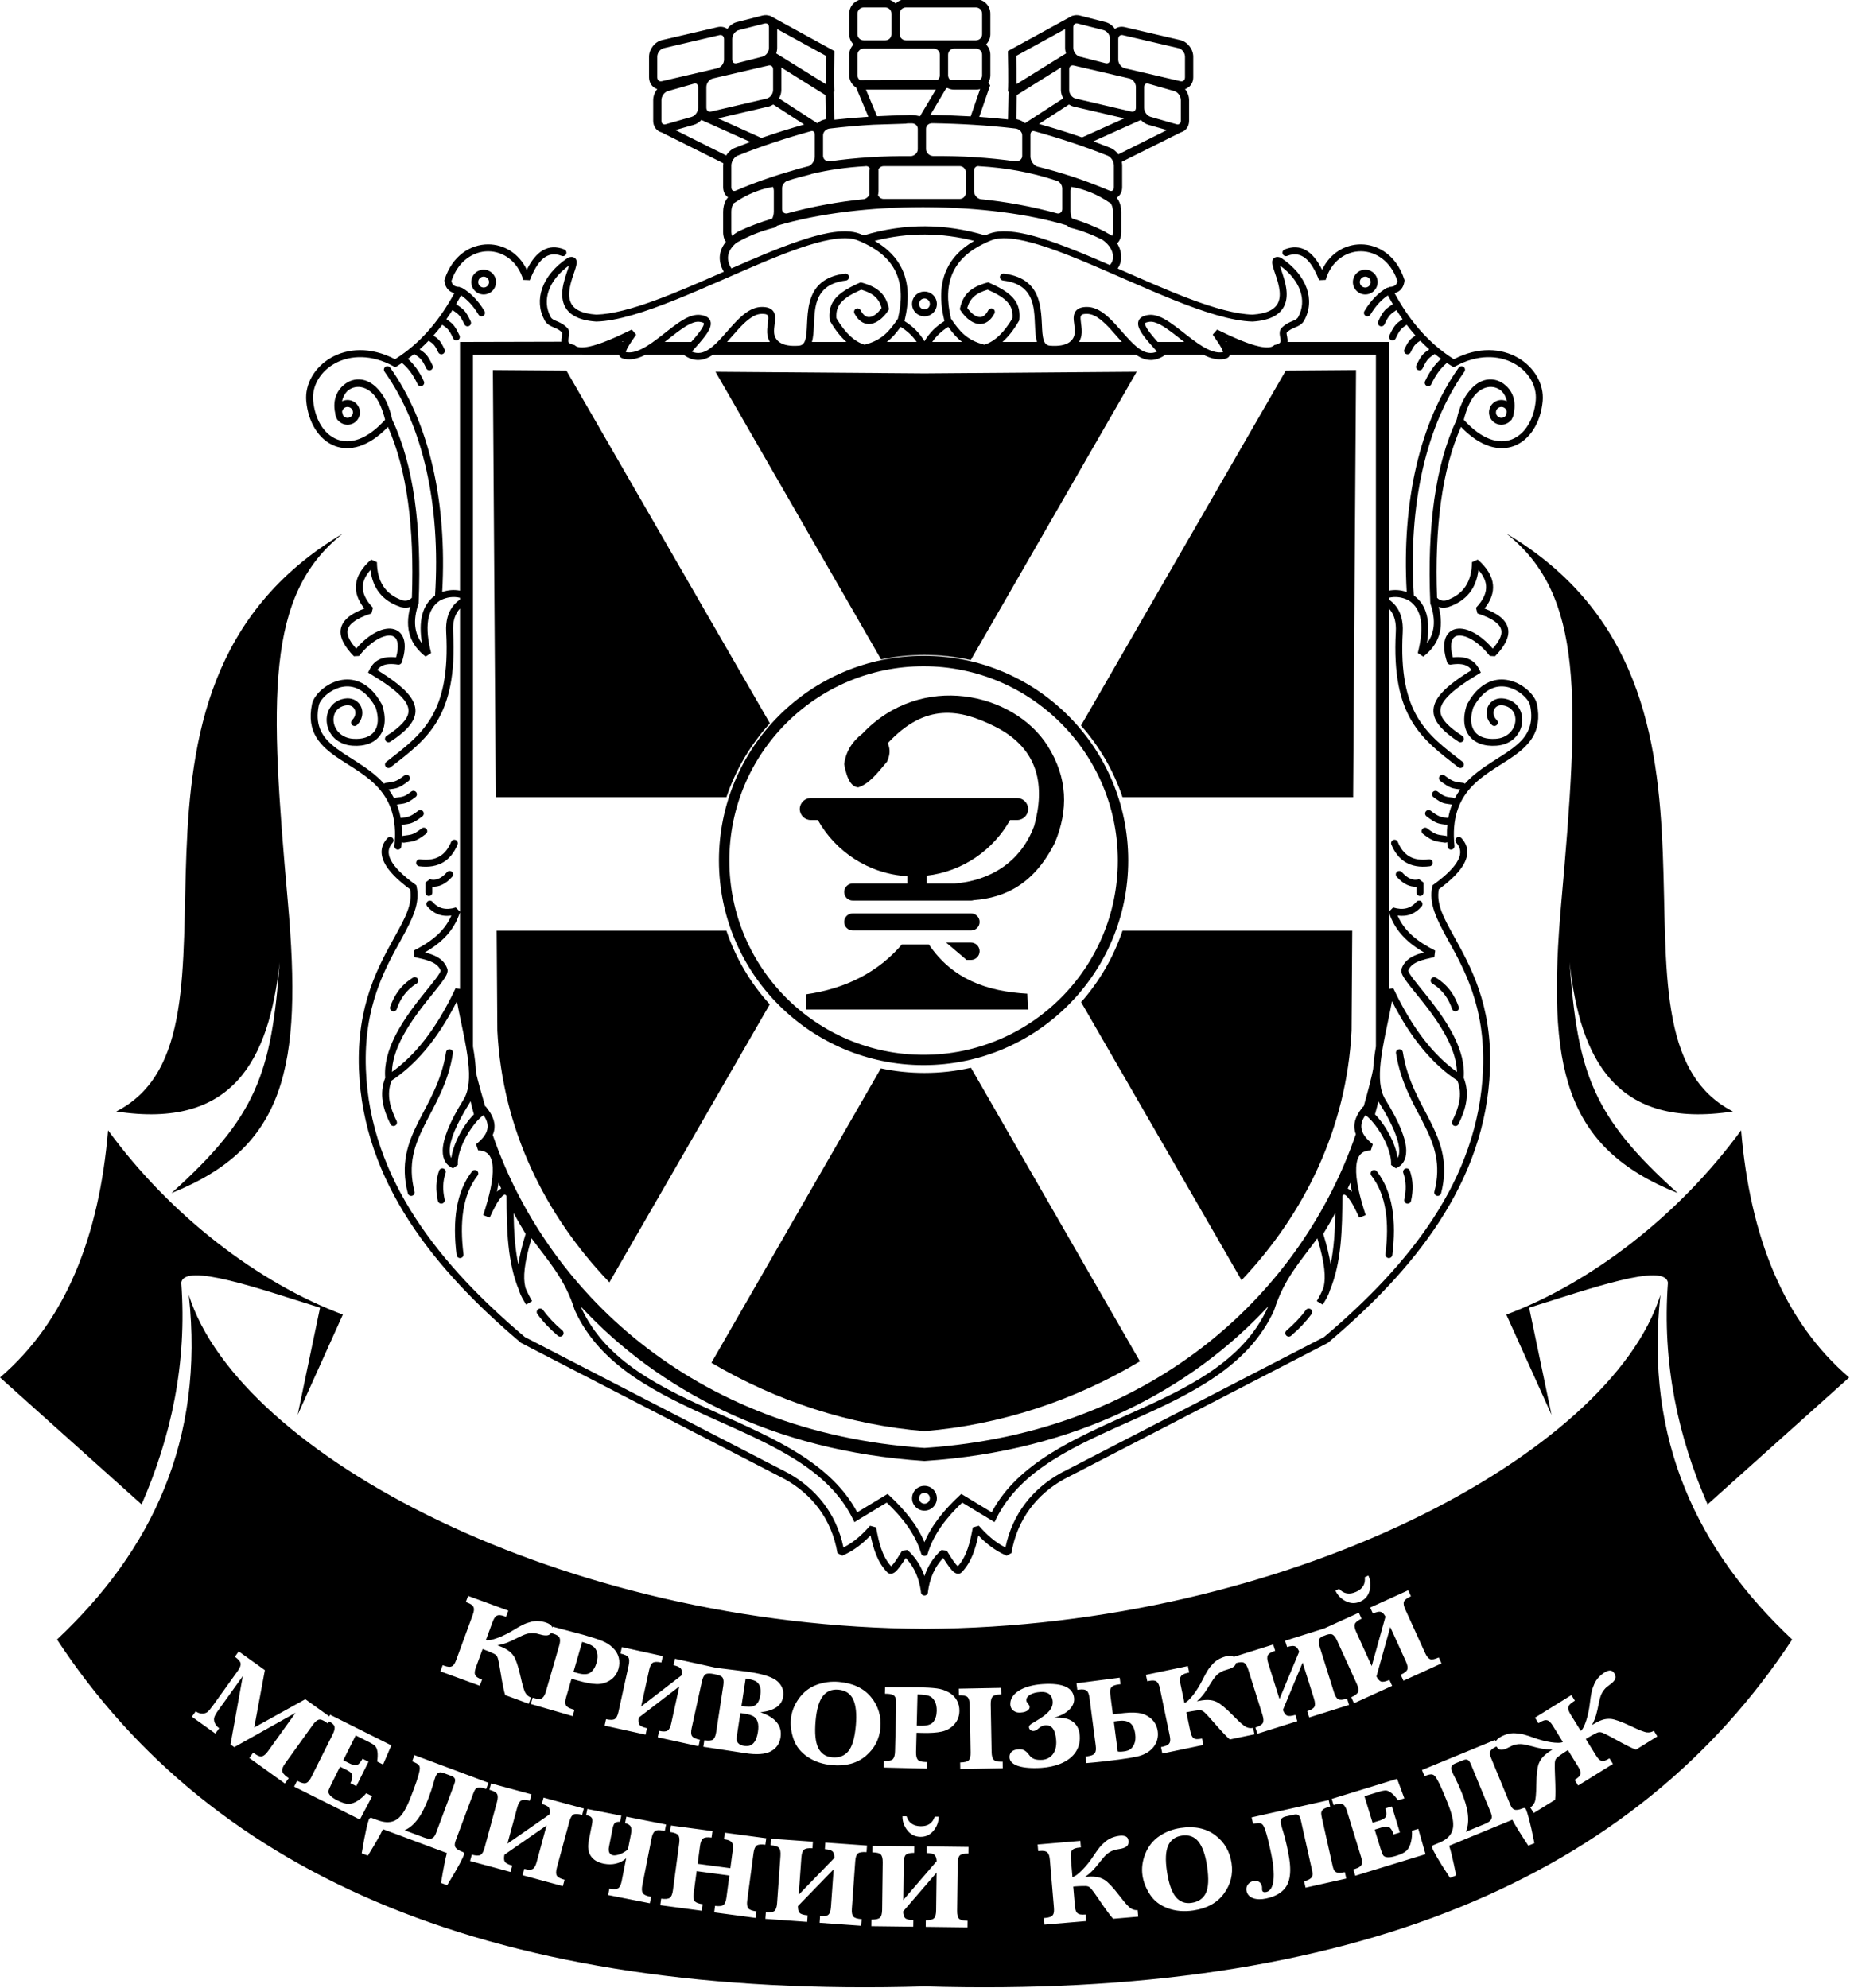 <svg clip-rule="evenodd" fill-rule="evenodd" stroke-linejoin="round" stroke-miterlimit="2" viewBox="0 0 953 1024" xmlns="http://www.w3.org/2000/svg"><path d="m1158.6 4928.6-1.39-205.21 35.35.27 97.77 169.45c-9.24 10.15-16.43 22.2-20.91 35.49zm105.58-204.39 100.42.77 101.99-.78-79.74 138.52c-7.16-1.62-14.61-2.47-22.25-2.47-7.15 0-14.13.74-20.85 2.17zm274.04-.56 33.77-.26-1.39 205.21h-110.82c-4.33-12.83-11.17-24.5-19.95-34.43zm31.94 269.08-.32 48.04c-2.37 46.88-22.56 87.88-52.87 119.89l-77.08-133.59c8.75-9.9 15.57-21.55 19.89-34.34zm-102.02 206.9c-31.52 18.88-67.48 30.64-103.54 33.53-35.62-2.85-71.14-14.36-102.38-32.83l81.43-141.44c6.75 1.43 13.76 2.19 20.95 2.19 7.68 0 15.16-.86 22.34-2.5zm-254.94-37.94c-30.85-32.16-51.44-73.53-53.84-120.92l-.33-48.04h110.39c4.47 13.25 11.63 25.28 20.84 35.41z" transform="matrix(1.072 0 0 1.072 -986.632 -4872.871)"/><path d="m1364.6 4847.06c62.7 0 113.6 50.9 113.6 113.6s-50.9 113.6-113.6 113.6-113.6-50.9-113.6-113.6 50.9-113.6 113.6-113.6zm0 5.84c-59.51 0-107.82 48.31-107.82 107.82s48.31 107.82 107.82 107.82 107.82-48.31 107.82-107.82-48.31-107.82-107.82-107.82z" transform="matrix(.928 0 0 .928 -790.58 -4160.337)"/><path d="m1356.38 4970.07v-3.51c-18.49-1.1-34.44-11.7-43.02-26.99h-3.39c-2.91 0-5.28-2.36-5.28-5.28 0-2.91 2.37-5.27 5.28-5.27h99.17c2.91 0 5.28 2.36 5.28 5.27 0 2.92-2.37 5.28-5.28 5.28h-3.39c-8.12 14.47-22.84 24.74-40.07 26.73v3.77h13.51c16.46-1.28 31.64-9.94 38.17-27.76 5.08-18.38 2.85-36.83-19.02-47.72-16.66-8.3-33.21-11.48-51.37 8.06.91 2.23 1.52 4.68-.33 8.85-4.34 5.17-8.59 10.71-13.83 12.38-2.97-.17-5.36-3.21-6.79-11.1.76-5.87 3.63-10.77 8.72-14.68 28.31-29.99 72.85-19.69 88.96 5.69 9.87 15.56 10.05 31.1 3.6 46.61-9.82 19.64-23.57 26.5-39.06 27.68-.39.13-.8.2-1.23.2h-3.33c-.47 0-.95 0-1.43 0h-52.13c-2.26 0-4.1-1.84-4.1-4.11s1.84-4.1 4.1-4.1zm34.73 18.47c0 2.27-1.84 4.11-4.1 4.11h-56.89c-2.26 0-4.1-1.84-4.1-4.11 0-2.26 1.84-4.1 4.1-4.1h56.89c2.26 0 4.1 1.84 4.1 4.1zm-37.33 10.79h12.93c11.34 16.87 28.18 22.6 47.32 23.68l.39 7.58h-106.78v-7.27c19.48-2.8 34.84-10.82 46.14-23.99zm31.08 7.47-9.85-8.37h11.92c2.31 0 4.18 1.88 4.18 4.18 0 2.31-1.87 4.19-4.18 4.19z" transform="matrix(1.072 0 0 1.072 -986.632 -4872.871)"/><path d="m1457.44 4674.58c23.8 10.43 48.64 21.72 64.83 22.17 7.15-.49 10.75-2.59 12.22-5.62 1.09-2.25.99-4.9.51-7.49-.53-2.86-1.55-5.64-2.29-7.83-.63-1.87-1.04-3.39-1-4.32.04-.88.38-1.49.84-1.89.55-.48 1.51-.83 3.04-.31l.21.07.18.12c12.65 8.45 16.4 20.4 11.15 30-.83 1.52-2.02 2.34-3.45 3-1.49.7-3.33 1.17-5.05 2.97 0 .07-.01.24-.01.35.02.21.05.43.09.65.13.69.29 1.43.35 2.16.04.42.04.85-.01 1.26h48.74v119.49c2.72-.51 5.6-.37 8.55.65-2.45-43.72 6.43-81.65 24.99-107.78.53-.75 1.57-.93 2.32-.4s.93 1.58.4 2.33c-18.45 25.98-27.03 63.89-24.27 107.53 6.35 4.57 7.99 12.63 6.27 23 3.67-4.79 4.43-11 1.71-18.96l-.08-.23-.01-.24c-1.56-36.88 2.49-66.51 12.69-88.07 1.27-6.1 3.4-10.51 5.9-13.54 2.67-3.42 5.7-5.15 8.55-5.63 3.29-.56 6.49.49 8.93 2.63 1.45 1.18 2.64 2.75 3.42 4.61 1.03 2.45 1.36 5.44.62 8.76-.05 1.01-.36 1.95-.85 2.76-.08.2-.16.41-.24.61l-.01.01-.13-.06c-1.09 1.41-2.8 2.32-4.71 2.32-3.29 0-5.95-2.67-5.95-5.95s2.66-5.95 5.95-5.95c.95 0 1.85.22 2.65.62-.4-1.9-1.27-3.54-2.44-4.77-1.82-1.7-4.34-2.49-6.94-1.96-2.35.48-4.69 1.96-6.72 4.63-1.82 2.56-3.43 6.16-4.62 10.98 8.6 9.5 16.73 11.88 23.05 9.44 6.42-2.47 10.73-9.75 11.53-18.7 1.3-14.5-17.39-28.05-38.61-16.43l-.85.47-.82-.51c-.82-.5-1.63-1.02-2.43-1.55-2.74 2.28-5.27 5.47-7.46 10.19-.39.83-1.38 1.19-2.21.81-.84-.39-1.2-1.38-.81-2.22 2.26-4.86 4.86-8.26 7.67-10.75-1.04-.76-2.05-1.54-3.03-2.35-2.64 1.9-3.56 2.08-5.8 6.91-.39.83-1.38 1.2-2.22.81-.83-.39-1.19-1.38-.8-2.22 2.46-5.3 3.53-5.84 6.2-7.72-1.5-1.34-2.94-2.73-4.33-4.17-2.03 1.43-2.8 1.7-4.61 5.58-.39.83-1.38 1.19-2.21.81-.84-.39-1.2-1.38-.81-2.22 2.12-4.56 3.03-5 5.34-6.64-1.48-1.66-2.89-3.39-4.24-5.16-2.25 1.57-3.19 2.04-5.28 6.53-.39.84-1.38 1.2-2.21.81s-1.2-1.38-.81-2.21c2.51-5.38 3.56-5.86 6.33-7.82-1.02-1.43-2-2.89-2.95-4.39-2.59 1.86-3.51 2.07-5.74 6.86-.38.84-1.38 1.2-2.21.81s-1.2-1.38-.81-2.21c2.7-5.81 3.72-5.9 7.02-8.31-.81-1.38-1.6-2.77-2.36-4.19-2.94 1.96-5.76 4.85-8.42 9.25-.48.79-1.5 1.04-2.29.56-.79-.47-1.04-1.5-.56-2.29 3.34-5.53 6.95-8.9 10.68-11.09.32-.18.68-.25 1.02-.22l.16-.28c1.31-.01 2.31-.26 2.99-.85.57-.48.87-1.18 1.01-2.05-3.21-9.51-10.42-14.2-17.59-14.22-7.21-.01-14.26 4.71-16.91 13.76l-3.15.13c-3.64-9.31-8.26-14.46-15.32-11.68-.86.34-1.82-.08-2.16-.94-.34-.85.08-1.82.93-2.16 7.73-3.05 13.62.87 17.99 9.78 3.86-8.11 11.21-12.24 18.63-12.22 8.49.02 17.19 5.47 20.87 16.88l.11.34-.04.35c-.21 1.99-.97 3.51-2.2 4.57-.68.58-1.52 1.03-2.54 1.31 6.5 11.95 14.77 22.33 25.99 30.08.01.01.03.02.05.03.8.56 1.62 1.1 2.45 1.63 23.79-12.38 44.13 3.8 42.67 20.11-.93 10.38-6.2 18.65-13.65 21.52-6.99 2.69-16.11.76-25.6-9.13-9.1 20.52-12.73 48.1-11.51 82.06 1.06 1.17 2.47 1.72 4.42 1.31 8.46-2.87 12.29-9.21 12.38-18.37l2.76-1.24c4.44 3.87 6.94 7.94 7.32 12.14.33 3.64-.91 7.45-4.07 11.38 3.17 1.18 5.57 2.46 7.31 3.81 2.44 1.89 3.67 3.94 4.05 6.07.69 3.97-1.81 8.46-6.29 13.04l-2.5-.13c-3.92-4.97-8.16-8.14-11.77-9.33-2-.66-3.75-.72-5.01.08-.98.62-1.57 1.76-1.77 3.35-.22 1.72.02 3.9.77 6.56 3.5-.37 6.05.06 7.97.96 2.31 1.09 3.77 2.87 4.8 4.99l.67 1.37-1.3.79c-6.61 3.99-11.44 7.44-14.5 10.63-2.68 2.79-3.95 5.29-3.56 7.82.25 1.69 1.23 3.35 2.83 5.09 1.8 1.94 4.35 3.94 7.64 6.08.77.5.99 1.54.49 2.31s-1.54.99-2.31.48c-7.41-4.82-11.3-9.19-11.95-13.46-.42-2.77.41-5.59 2.67-8.55 2.81-3.7 7.97-7.72 15.57-12.41-.61-.87-1.4-1.62-2.47-2.12-1.72-.81-4.1-1.03-7.48-.5-.81.13-1.59-.35-1.84-1.13-1.53-4.68-1.7-8.27-1.02-10.79.54-1.99 1.61-3.4 3.01-4.29 1.96-1.25 4.7-1.45 7.83-.42 3.7 1.21 8.04 4.2 12.12 8.94 1.3-1.46 2.36-2.88 3.1-4.27.84-1.57 1.27-3.07 1.01-4.51-.25-1.43-1.17-2.75-2.8-4.01-1.92-1.49-4.76-2.85-8.66-4.1l-.7-2.73c3.56-3.74 5.15-7.27 4.84-10.7-.23-2.58-1.51-5.04-3.66-7.45-1.06 8.78-5.7 14.86-14.5 17.8l-.08.03-.08.02c-1.71.39-3.18.33-4.45-.09 2.85 10.58-.12 18.3-7.4 23.86l-2.63-1.74c1.52-6.01 2.13-11.34 1.43-15.76-.65-4.08-2.45-7.34-5.77-9.5-3.31-1.7-6.54-1.97-9.54-1.28v.86c1.38.95 2.62 2.12 3.65 3.55 2.04 2.84 3.28 6.75 2.99 12.12-1.08 19.71 1.83 32 7.17 41 5.36 9.02 13.13 14.72 21.58 21.3.72.56.85 1.61.29 2.33-.57.73-1.62.86-2.34.29-8.79-6.84-16.82-12.83-22.39-22.22-5.59-9.42-8.76-22.26-7.64-42.88.24-4.42-.69-7.65-2.36-9.99-.3-.41-.61-.79-.95-1.14v145.6l2.02-2.02c4.78 1.49 8.46.49 11.19-2.71.6-.69 1.65-.78 2.35-.18s.78 1.65.18 2.35c-2.98 3.49-6.79 5.1-11.58 4.43 3.58 8.26 10.48 12.93 18.06 16.85l-.38 3.11c-2.81.66-5.7 1.22-8.11 2.29-2.01.89-3.67 2.13-4.45 4.27.06.16.29.75.54 1.18.91 1.56 2.59 3.68 4.65 6.24 5.03 6.23 12.27 14.94 16.92 24.39 3.14 6.37 5.09 13.08 4.55 19.63 3.09 7.89.95 15.14-2.49 22.22-.4.83-1.4 1.17-2.23.77-.82-.4-1.17-1.4-.77-2.23 3.01-6.2 5.08-12.51 2.44-19.41-10.96-7.27-21.56-18.78-31.43-38.16-1.63 9.39-4.43 19.96-5.43 29.34-.75 7.07-.53 13.43 2.29 17.95 6.82 10.95 9.96 19.16 9.99 24.56.02 4.29-1.74 7.06-4.96 8.43l-2.32-1.62c.3-5.36-2.82-12.32-6.48-17.57-1.94-2.79-4.03-5.11-5.87-6.35-1.31 1.93-2.11 3.9-1.93 5.97.22 2.54 1.9 5.14 5.52 8.01l-.99 2.97c-1.88.04-3.35.5-4.43 1.39-1.7 1.41-2.42 3.78-2.57 6.81-.31 5.81 1.59 13.85 4.56 22.89l-3.1 1.21c-1.98-4.36-3.87-8-5.69-9.95-.42-.45-.79-.82-1.17-.99-.03 0-.06-.02-.1-.04-.1-.03-.2-.05-.3-.05-.33-.01-.57.23-.84.6-.07 15.92-.37 31.76-6.02 45.38-.83 2.8-2.16 4.74-3.42 6.84l-2.86-1.71c1.19-2 2.23-4.07 3.12-6.19.08-.25.14-.52.21-.79 1-4.31.64-10.83-3.06-23.18-8.7 11.75-16.11 19.77-20.71 34.4-.02.07-.05.13-.07.19-12.29 27.03-39.95 40.18-67.68 52.62-26.98 12.1-54.02 23.5-65.87 47.52l-.8 1.63-15.53-9.39c-7.42 7.08-13.57 14.79-16.47 24.15-.06.66-.51 1.23-1.17 1.43-.17.05-.34.07-.5.07-.17 0-.33-.02-.5-.07-.66-.2-1.11-.77-1.18-1.43-2.9-9.36-9.04-17.07-16.46-24.15l-15.53 9.39-.81-1.63c-11.84-24.02-38.88-35.42-65.86-47.52-27.73-12.44-55.4-25.59-67.68-52.62-.03-.06-.05-.12-.07-.19-4.6-14.63-12.01-22.65-20.72-34.4-3.69 12.35-4.06 18.87-3.05 23.18.06.27.13.54.2.79.9 2.12 1.93 4.19 3.13 6.19l-2.87 1.71c-1.25-2.1-2.58-4.04-3.42-6.84-5.64-13.62-5.95-29.46-6.01-45.38-.27-.37-.52-.61-.84-.6-.53.01-1.01.47-1.57 1.08-1.82 1.95-3.72 5.59-5.69 9.95l-3.1-1.21c2.97-9.04 4.86-17.08 4.56-22.89-.16-3.03-.87-5.4-2.57-6.81-1.09-.89-2.55-1.35-4.43-1.39l-1-2.97c3.62-2.87 5.31-5.47 5.53-8.01.18-2.07-.62-4.04-1.93-5.97-1.85 1.24-3.93 3.56-5.88 6.35-3.65 5.25-6.78 12.21-6.48 17.57l-2.31 1.62c-3.22-1.37-4.99-4.14-4.96-8.43.03-5.4 3.17-13.61 9.99-24.56 2.81-4.52 3.04-10.88 2.29-17.95-1-9.38-3.8-19.95-5.43-29.34-9.87 19.38-20.47 30.89-31.43 38.16-2.64 6.9-.57 13.21 2.43 19.41.41.83.06 1.83-.77 2.23s-1.82.06-2.23-.77c-3.43-7.08-5.57-14.33-2.48-22.22-.55-6.55 1.41-13.26 4.55-19.63 4.65-9.45 11.89-18.16 16.91-24.39 2.07-2.56 3.74-4.68 4.66-6.24.25-.43.47-1.02.54-1.18-.78-2.14-2.44-3.38-4.45-4.27-2.41-1.07-5.31-1.63-8.11-2.29l-.39-3.11c7.59-3.92 14.48-8.59 18.07-16.85-4.8.67-8.61-.94-11.59-4.43-.6-.7-.52-1.75.18-2.35s1.76-.51 2.35.18c2.74 3.2 6.41 4.2 11.2 2.71l2.01 2.02v-145.6c-.33.35-.65.73-.94 1.14-1.68 2.34-2.61 5.57-2.36 9.99 1.12 20.62-2.05 33.46-7.64 42.88-5.58 9.39-13.6 15.38-22.39 22.22-.73.57-1.77.44-2.34-.29-.57-.72-.44-1.77.29-2.33 8.44-6.58 16.21-12.28 21.57-21.3 5.34-9 8.25-21.29 7.18-41-.3-5.37.94-9.28 2.98-12.12 1.03-1.43 2.28-2.6 3.65-3.55v-.86c-2.99-.69-6.22-.42-9.53 1.28-3.33 2.16-5.12 5.42-5.77 9.5-.7 4.42-.09 9.75 1.43 15.76l-2.63 1.74c-7.28-5.56-10.25-13.28-7.4-23.86-1.27.42-2.74.48-4.45.09l-.09-.02-.08-.03c-8.79-2.94-13.44-9.02-14.49-17.8-2.15 2.41-3.43 4.87-3.66 7.45-.31 3.43 1.28 6.96 4.84 10.7l-.7 2.73c-3.91 1.25-6.74 2.61-8.66 4.1-1.64 1.26-2.56 2.58-2.81 4.01-.25 1.44.17 2.94 1.01 4.51.74 1.39 1.81 2.81 3.11 4.27 4.07-4.74 8.41-7.73 12.11-8.94 3.13-1.03 5.87-.83 7.84.42 1.4.89 2.46 2.3 3 4.29.69 2.52.52 6.11-1.01 10.79-.26.78-1.04 1.26-1.84 1.13-3.38-.53-5.76-.31-7.48.5-1.08.5-1.86 1.25-2.47 2.12 7.59 4.69 12.76 8.71 15.57 12.41 2.25 2.96 3.09 5.78 2.67 8.55-.65 4.27-4.55 8.64-11.96 13.46-.77.51-1.8.29-2.3-.48-.51-.77-.29-1.81.48-2.31 3.29-2.14 5.85-4.14 7.64-6.08 1.61-1.74 2.58-3.4 2.84-5.09.39-2.53-.89-5.03-3.56-7.82-3.06-3.19-7.89-6.64-14.5-10.63l-1.3-.79.66-1.37c1.03-2.12 2.49-3.9 4.81-4.99 1.91-.9 4.46-1.33 7.97-.96.75-2.66.98-4.84.76-6.56-.2-1.59-.78-2.73-1.76-3.35-1.26-.8-3.02-.74-5.01-.08-3.61 1.19-7.86 4.36-11.77 9.33l-2.5.13c-4.48-4.58-6.99-9.07-6.29-13.04.37-2.13 1.61-4.18 4.05-6.07 1.74-1.35 4.14-2.63 7.3-3.81-3.15-3.93-4.39-7.74-4.07-11.38.38-4.2 2.88-8.27 7.33-12.14l2.76 1.24c.09 9.16 3.92 15.5 12.38 18.37 1.94.41 3.35-.14 4.42-1.31 1.22-33.96-2.41-61.54-11.51-82.06-9.49 9.89-18.62 11.82-25.61 9.13-7.44-2.87-12.71-11.14-13.64-21.52-1.46-16.31 18.87-32.49 42.66-20.11.84-.53 1.66-1.07 2.46-1.63.02-.01.03-.02.05-.03 11.21-7.75 19.48-18.13 25.99-30.08-1.02-.28-1.87-.73-2.55-1.31-1.23-1.06-1.98-2.58-2.2-4.57l-.04-.35.11-.34c3.69-11.41 12.38-16.86 20.88-16.88 7.42-.02 14.76 4.11 18.62 12.22 4.38-8.91 10.27-12.83 17.99-9.78.86.34 1.28 1.31.94 2.16-.34.86-1.31 1.28-2.16.94-7.06-2.78-11.68 2.37-15.32 11.68l-3.15-.13c-2.66-9.05-9.7-13.77-16.92-13.76-7.16.02-14.38 4.71-17.59 14.22.14.87.45 1.57 1.01 2.05.69.59 1.69.84 2.99.85l.17.28c.34-.03.69.04 1.01.22 3.73 2.19 7.34 5.56 10.69 11.09.47.79.22 1.82-.56 2.29-.79.48-1.82.23-2.29-.56-2.66-4.4-5.48-7.29-8.42-9.25-.77 1.42-1.55 2.81-2.36 4.19 3.3 2.41 4.31 2.5 7.02 8.31.38.83.02 1.82-.81 2.21-.84.39-1.83.03-2.22-.81-2.23-4.79-3.14-5-5.74-6.86-.94 1.5-1.92 2.96-2.94 4.39 2.76 1.96 3.82 2.44 6.32 7.82.39.83.03 1.82-.8 2.21-.84.39-1.83.03-2.22-.81-2.09-4.49-3.02-4.96-5.27-6.53-1.35 1.77-2.77 3.5-4.25 5.16 2.32 1.64 3.22 2.08 5.35 6.64.38.84.02 1.83-.81 2.22-.84.38-1.83.02-2.22-.81-1.8-3.88-2.57-4.15-4.6-5.58-1.39 1.44-2.83 2.83-4.34 4.17 2.68 1.88 3.74 2.42 6.21 7.72.39.84.03 1.83-.81 2.22-.83.39-1.82.02-2.21-.81-2.25-4.83-3.16-5.01-5.8-6.91-.99.81-2 1.59-3.03 2.35 2.8 2.49 5.41 5.89 7.67 10.75.39.84.03 1.83-.81 2.22-.83.38-1.83.02-2.21-.81-2.2-4.72-4.72-7.91-7.47-10.19-.79.53-1.6 1.05-2.42 1.55l-.83.51-.84-.47c-21.23-11.62-39.91 1.93-38.61 16.43.8 8.95 5.1 16.23 11.52 18.7 6.32 2.44 14.45.06 23.05-9.44-1.19-4.82-2.79-8.42-4.62-10.98-2.02-2.67-4.37-4.15-6.71-4.63-2.6-.53-5.12.26-6.94 1.96-1.18 1.23-2.04 2.87-2.44 4.77.8-.4 1.7-.62 2.65-.62 3.28 0 5.95 2.67 5.95 5.95s-2.67 5.95-5.95 5.95c-1.92 0-3.62-.91-4.71-2.32l-.14.06v-.01c-.09-.2-.17-.41-.25-.61-.49-.81-.79-1.75-.84-2.76-.74-3.32-.41-6.31.62-8.76.78-1.86 1.97-3.43 3.42-4.61 2.43-2.14 5.64-3.19 8.92-2.63 2.85.48 5.88 2.21 8.55 5.63 2.5 3.03 4.63 7.44 5.91 13.54 10.2 21.56 14.24 51.19 12.69 88.07l-.01.24-.08.23c-2.73 7.96-1.96 14.17 1.7 18.96-1.71-10.37-.07-18.43 6.28-23 2.75-43.64-5.82-81.55-24.27-107.53-.53-.75-.36-1.8.39-2.33s1.79-.35 2.33.4c18.55 26.13 27.43 64.06 24.99 107.78 2.95-1.02 5.82-1.16 8.54-.65v-119.48l48.73-.12c-.03-.38-.03-.76 0-1.15.06-.73.23-1.47.35-2.16.04-.22.08-.44.09-.65.01-.11 0-.28-.01-.35-1.71-1.8-3.55-2.27-5.04-2.97-1.43-.66-2.63-1.48-3.46-3-5.24-9.6-1.49-21.55 11.15-30l.19-.12.2-.07c1.53-.52 2.49-.17 3.04.31.47.4.81 1.01.84 1.89.04.93-.36 2.45-.99 4.32-.74 2.19-1.76 4.97-2.29 7.83-.48 2.59-.58 5.24.51 7.49 1.47 3.03 5.06 5.13 12.22 5.62 15.37-.43 38.57-10.64 61.25-20.6-1.64-2.79-2.18-5.47-1.88-7.97.27-2.27 1.27-4.42 2.87-6.4-.75-.96-1.33-2.58-1.33-4.63v-9.87c0-1.99.51-3.95 1.27-5.35.32-.6.71-1.11 1.11-1.52-.08-.05-.16-.11-.24-.18-1.27-.98-2.14-2.62-2.14-4.76v-10.36c0-.36.03-.73.08-1.1l-29.68-14.83c-.72-.19-1.36-.52-1.91-.96-1.25-.99-2.09-2.6-2.09-4.65v-9.88c0-1.88.76-3.79 1.96-5.31-.69-.21-1.32-.55-1.86-1-1.26-1.03-2.09-2.66-2.09-4.69v-9.87c0-3.61 2.79-7.16 6.21-7.96l26.67-6.22c1.83-.43 3.49-.05 4.74.86 1.13-1.59 2.74-2.82 4.53-3.27l12.33-3.16c1.27-.32 2.46-.25 3.49.13l.05-.09 31.04 17.01-.02 1.21s-.33 14.02-.01 18.18l-.29.17.27 13.44c5.46-.61 10.92-1.08 16.38-1.43l-5.87-14.03c-1.99-1.21-3.32-3.4-3.32-5.9v-9.87c0-1.93.8-3.68 2.08-4.94-1.28-1.25-2.08-3-2.08-4.93v-9.87c0-3.82 3.1-6.92 6.92-6.92h10.43c1.94 0 3.69.8 4.94 2.08 1.26-1.28 3-2.08 4.93-2.08h33.68c3.82 0 6.91 3.1 6.91 6.92v9.87c0 1.93-.79 3.68-2.07 4.93 1.28 1.26 2.07 3.01 2.07 4.94v9.87c0 1.31-.36 2.53-.99 3.58l.89 1.25-5.24 15.17c4.61.32 9.22.72 13.83 1.21l.27-13.29-.29-.17c.32-4.16-.01-18.18-.01-18.18l-.02-1.21 31.04-17.01.05.09c1.03-.38 2.22-.45 3.49-.13l12.33 3.16c1.79.45 3.4 1.68 4.53 3.27 1.25-.91 2.91-1.29 4.74-.86l26.67 6.22c3.42.8 6.21 4.35 6.21 7.96v9.87c0 2.03-.83 3.66-2.09 4.69-.55.45-1.17.79-1.86 1 1.2 1.52 1.96 3.43 1.96 5.31v9.88c0 2.05-.84 3.66-2.09 4.65-.55.44-1.19.77-1.91.96l-28.37 14.17c.13.59.2 1.18.2 1.76v10.36c0 2.14-.86 3.78-2.13 4.76-.17.13-.34.25-.52.36.34.37.66.82.94 1.34.76 1.4 1.27 3.36 1.27 5.35v9.87c0 2.28-.71 4.03-1.58 4.93-.14.14-.27.27-.42.38 2.5 4.02 2.68 8.69.28 12.12zm-185.6-.04c5.5-2.4 10.94-4.77 16.2-6.94 11.44-4.72 22.07-8.56 30.66-10.12 6.05-1.1 11.14-1.05 14.92.45.61.24 1.21.49 1.8.75 20.04-6.03 39.45-5.62 58.35 0 .59-.26 1.19-.51 1.81-.75 3.78-1.5 8.87-1.55 14.91-.45 8.6 1.56 19.22 5.4 30.67 10.12 4.09 1.69 8.28 3.49 12.53 5.34 3.11-3.25 1.32-8.79-3.48-12.07-5.11-2.63-10.23-4.54-15.37-5.81l-.14-.04-.14-.05c-.51-.21-1.02-.57-1.49-1.07-18.46-5.61-42.6-8.6-67.23-8.75-.63-.01-1.26-.01-1.89-.01-.09 0-.19 0-.28 0-24.64.01-49.64 2.87-69.84 8.87-.45.44-.92.77-1.39.96l-.13.05-.14.04c-6 1.48-11.97 3.83-17.92 7.17-2.25 1.88-3.73 4.02-4.02 6.43-.22 1.85.29 3.82 1.61 5.88zm63.89-12.06c-1.06-.51-2.17-.99-3.34-1.45-3.32-1.32-7.79-1.23-13.09-.27-8.41 1.52-18.8 5.3-29.99 9.92-28.5 11.77-62.17 28.89-82.38 29.41h-.08l-.07-.01c-8.97-.6-13.23-3.71-15.07-7.5-1.12-2.32-1.35-4.97-1.07-7.65.39-3.66 1.74-7.38 2.69-10.19.17-.51.33-1.09.47-1.6-9.9 7.18-13.15 16.81-8.81 24.74.6 1.11 1.63 1.46 2.74 1.94 1.66.7 3.52 1.49 5.31 3.4.87.93 1 2.27.72 3.82-.11.61-.27 1.27-.31 1.92-.03.38-.03.75.17 1.08.32.56 1.07.9 2.36 1.19l.4.09.32.27c.62.53 1.47.78 2.48.87 1.26.11 2.75-.05 4.41-.4 5.43-1.15 12.62-4.34 20.37-8.14l2.11 2.43c-1.46 2.16-3.24 4.62-4.3 6.64-.31.58-.56 1.34-.69 1.76 2.47.52 5.06-.23 7.71-1.55 3.11-1.54 6.28-3.9 9.38-6.31 3.9-3.04 7.72-6.17 11.22-8.08 2.63-1.43 5.12-2.18 7.37-1.93 2.54.28 3.96 1.17 4.63 2.23.54.86.71 1.91.39 3.17-.31 1.28-1.19 2.87-2.56 4.73-1.56 2.1-3.78 4.62-6.4 7.52 2.92 1.27 5.58.58 8.11-1.08 2.28-1.51 4.46-3.73 6.63-6.14 3.47-3.84 6.9-8.12 10.54-10.92 2.69-2.08 5.52-3.37 8.51-3.34 2.33.01 3.77.58 4.69 1.37 1.04.9 1.51 2.14 1.58 3.64.1 2.01-.66 4.63-.54 7.14.19 3.95 3.46 7.14 11.9 6.48 1.67-.13 2.52-1.11 3.01-2.54.67-1.98.78-4.65.91-7.57.32-6.94.82-15.1 6.84-20.11 2.62-2.17 6.28-3.79 11.47-4.41.92-.11 1.75.55 1.85 1.46.11.92-.54 1.75-1.45 1.85-4.4.53-7.53 1.82-9.74 3.67-5.26 4.37-5.36 11.62-5.64 17.7-.14 3.11-.31 5.96-.98 8.14h16.59c-2.79-2.47-5.42-5.81-7.88-10.04l-.18-.32-.03-.36c-.3-3.22.11-5.89 1.47-8.29 1.91-3.4 5.85-6.31 12.94-9.39l.54-.23.57.15c7.92 2.19 11.42 5.69 12.92 12.07l.16.69-.39.6c-2.63 4.04-6.28 6.67-9.61 6.51-2.37-.12-4.77-1.53-6.64-5.05-.43-.82-.12-1.83.7-2.26.81-.43 1.82-.12 2.25.7 1.13 2.14 2.41 3.21 3.86 3.28 1.08.05 2.17-.43 3.22-1.2 1.09-.8 2.11-1.91 3.02-3.2-1.26-4.56-4.09-7.08-9.81-8.76-9.4 4.16-12.36 7.62-11.91 13.71 4.04 6.86 8.49 11.16 13.49 12.71 8.36-2.09 11.92-6.42 16.06-12.5 2-8.39 1.98-15.9-.96-22.25-2.57-5.56-7.36-10.2-14.85-13.82-.08.03-.16.05-.24.08zm4.96-1.16c6.49 3.75 10.76 8.38 13.23 13.72 3.26 7.05 3.37 15.39 1.1 24.73l-.02.08c3.88 2.42 7.17 5.55 9.6 9.7 2.43-4.15 5.71-7.28 9.6-9.7l-.02-.08c-2.27-9.34-2.16-17.68 1.1-24.73 2.46-5.33 6.72-9.96 13.21-13.71-15.55-3.95-31.46-4.2-47.8-.01zm52.47 1.3c-7.49 3.62-12.29 8.26-14.85 13.82-2.94 6.35-2.96 13.86-.96 22.25 4.13 6.08 7.69 10.41 16.06 12.5 5-1.55 9.45-5.85 13.49-12.71.44-6.09-2.51-9.55-11.91-13.71-5.73 1.68-8.55 4.2-9.82 8.76.91 1.29 1.94 2.4 3.02 3.2 1.06.77 2.15 1.25 3.23 1.2 1.44-.07 2.72-1.14 3.86-3.28.43-.82 1.44-1.13 2.25-.7s1.12 1.44.69 2.26c-1.86 3.52-4.26 4.93-6.63 5.05-3.34.16-6.99-2.47-9.62-6.51l-.38-.6.16-.69c1.49-6.38 4.99-9.88 12.91-12.07l.57-.15.54.23c7.09 3.08 11.03 5.99 12.95 9.39 1.36 2.4 1.77 5.07 1.47 8.29l-.03.36-.19.32c-2.45 4.23-5.09 7.57-7.87 10.04h16.58c-.66-2.18-.83-5.03-.97-8.14-.28-6.08-.38-13.33-5.64-17.7-2.22-1.85-5.34-3.14-9.74-3.67-.91-.1-1.57-.93-1.46-1.85.11-.91.94-1.57 1.85-1.46 5.2.62 8.86 2.24 11.48 4.41 6.01 5.01 6.51 13.17 6.84 20.11.13 2.92.24 5.59.91 7.57.49 1.43 1.34 2.41 3.01 2.54 8.44.66 11.7-2.53 11.89-6.48.12-2.51-.64-5.13-.54-7.14.08-1.5.55-2.74 1.59-3.64.91-.79 2.36-1.36 4.69-1.37 2.99-.03 5.81 1.26 8.51 3.34 3.63 2.8 7.07 7.08 10.54 10.92 2.17 2.41 4.34 4.63 6.62 6.14 2.53 1.66 5.2 2.35 8.12 1.08-2.62-2.9-4.85-5.42-6.41-7.52-1.37-1.86-2.24-3.45-2.56-4.73-.31-1.26-.14-2.31.4-3.17.67-1.06 2.09-1.95 4.62-2.23 2.25-.25 4.75.5 7.38 1.93 3.5 1.91 7.31 5.04 11.22 8.08 3.1 2.41 6.26 4.77 9.37 6.31 2.65 1.32 5.24 2.07 7.72 1.55-.13-.42-.38-1.18-.69-1.76-1.07-2.02-2.84-4.48-4.3-6.64l2.11-2.43c7.74 3.8 14.93 6.99 20.37 8.14 1.66.35 3.14.51 4.4.4 1.01-.09 1.86-.34 2.49-.87l.31-.27.41-.09c1.29-.29 2.03-.63 2.36-1.19.19-.33.19-.7.17-1.08-.05-.65-.21-1.31-.32-1.92-.27-1.55-.14-2.89.73-3.82 1.79-1.91 3.65-2.7 5.3-3.4 1.12-.48 2.14-.83 2.75-1.94 4.33-7.93 1.09-17.56-8.81-24.74.13.51.29 1.09.47 1.6.94 2.81 2.29 6.53 2.68 10.19.29 2.68.06 5.33-1.07 7.65-1.83 3.79-6.09 6.9-15.06 7.5l-.08.01h-.07c-20.22-.52-53.88-17.64-82.38-29.41-11.2-4.62-21.58-8.4-29.99-9.92-5.3-.96-9.78-1.05-13.09.27-1.17.46-2.28.94-3.34 1.44l-.07.23c-.08-.03-.16-.05-.24-.08zm-96.98-26.47v9.87c0 1.38 1.04 2.32 2.36 2.12 12.27-3.38 24.58-5.61 36.96-6.86 1.15-.24 2.14-1.1 2.67-2.18-.03-.29-.05-.58-.05-.87v-9.88c0-.62.08-1.23.24-1.81-.38-.81-1.23-1.28-2.22-1.1l-.12.03h-.12c-8.66.5-17.15 1.69-25.44 3.66-.2.09-.41.17-.62.24l-.08.03-.08.02c-2.7.66-5.39 1.38-8.07 2.14-.67.21-1.35.43-2.02.65l-.13.04-.13.03c-1.75.32-3.15 2.06-3.15 3.87zm46.1 3.16c.43 1.09 1.5 1.87 2.75 1.87h36.48c1.64 0 2.96-1.32 2.96-2.95v-9.88c0-1.63-1.32-2.95-2.96-2.95h-36.48c-1.07 0-2.01.57-2.53 1.43.02.24.03.47.03.72v9.87c0 .64-.09 1.27-.25 1.89zm-82.48-51.92v9.87c0 .7.21 1.29.64 1.64.41.34.98.42 1.61.28l26.67-6.22c1.75-.41 3.15-2.26 3.15-4.1v-9.88c0-.69-.22-1.28-.65-1.63-.41-.34-.98-.43-1.6-.28l-26.67 6.22c-1.75.41-3.15 2.26-3.15 4.1zm171.02 58.63v-9.87c0-1.81-1.4-3.55-3.15-3.87l-.13-.03-.13-.04c-11.69-3.86-23.81-6.02-36.3-6.74h-.13l-.12-.03c-1.35-.25-2.43.71-2.43 2.11v9.87c0 1.78 1.36 3.5 3.08 3.86 12.37 1.25 24.68 3.48 36.96 6.86 1.32.2 2.35-.75 2.35-2.12zm35.39-48.76v-9.87c0-1.84-1.4-3.69-3.15-4.1l-26.67-6.22c-.62-.15-1.19-.06-1.6.28-.43.35-.65.94-.65 1.63v9.88c0 1.84 1.4 3.69 3.15 4.1l26.67 6.22c.62.14 1.2.06 1.61-.28.43-.35.64-.94.64-1.64zm-130.84-28.33c-1.63 0-2.96 1.33-2.96 2.96v9.87c0 .94.44 1.78 1.13 2.32l37.47-.11c.61-.54.99-1.33.99-2.21v-9.87c0-1.63-1.33-2.96-2.96-2.96zm-40.67 23.92c4.92 3.19 18.39 11.93 18.39 11.93 1.03-.9 2.41-1.58 4.2-1.96l-.22-11.51-21.31-13.31c.04.32.07.65.07.98v9.88c0 1.39-.42 2.77-1.13 3.99zm45.33 12.66c-6.9.4-13.78.99-20.66 1.81h-.06l-.05.01c-1.84.12-3.39 1.56-3.39 3.29v9.87c0 1.58 1.4 2.71 3.07 2.63 12.67-1.79 25.7-2.64 39.13-2.5 1.81-.15 3.32-1.58 3.32-3.29 0-.01 0-.03 0-.04v-9.83c0-.01 0-.03 0-.04-.03-1.58-1.46-2.69-3.19-2.58h-.05c-.6.01-1.2.02-1.8.03-.21.03-.42.07-.63.11l-.16.03zm-46.2-45.93v9.03c0 .89-.17 1.78-.47 2.63 3.34 2.08 23.84 14.79 23.84 14.79-.06-4.55.05-10.95.1-13.59zm-21.59 14.56c0 .68.2 1.26.62 1.6.39.32.94.38 1.54.23l12.33-3.16c1.75-.44 3.15-2.34 3.15-4.2v-9.87c0-.68-.21-1.26-.63-1.6-.39-.32-.94-.38-1.54-.23l-12.33 3.15c-1.75.45-3.14 2.34-3.14 4.21zm64.24 14.53c1.08 2.58 5.04 12.02 5.35 12.77 4.75-.25 9.49-.42 14.24-.52 1.92-.22 4.04-.05 6.37.53l7.66-12.86c-.35.06-.7.08-1.06.08zm-68.2-24.26c0-.7-.22-1.29-.65-1.64-.41-.34-.98-.42-1.6-.28l-26.67 6.23c-1.75.4-3.15 2.25-3.15 4.1v9.87c0 .69.21 1.28.65 1.63.4.34.98.43 1.6.28l26.67-6.22c1.75-.41 3.15-2.26 3.15-4.1zm143.3 46.21c0-1.74-1.59-3.18-3.47-3.3h-.05l-.05-.01c-13.1-1.54-26.22-2.29-39.4-2.51h-.04c-1.74-.11-3.22 1.01-3.22 2.62v.04 9.83.04c.03 1.7 1.57 3.1 3.4 3.25 13.61-.13 26.83.73 39.69 2.54 1.7.07 3.14-1.04 3.14-2.63zm-24.76-9.11 4.53-13.13c-.63.19-1.3.29-2 .29h-10.44c-1.13 0-2.2-.27-3.14-.75h-.67l-7.71 12.97c.44-.06.91-.07 1.38-.05 6.02.1 12.04.32 18.05.67zm-80.02 3.9-14.84-9.62c-.73.47-1.52.83-2.34 1.02l-24.23 5.65 20.89 9.41c6.84-2.39 13.68-4.52 20.52-6.46zm-50.96-17.87c0-.68-.19-1.24-.59-1.56-.37-.3-.89-.33-1.45-.17l-12.47 3.55c-1.74.5-3.13 2.45-3.13 4.33v9.88c0 .55.13 1.03.4 1.37l.9.45c.23.01.48-.02.74-.09l12.47-3.56c1.74-.5 3.13-2.45 3.13-4.33zm92.92-35.39c0-1.63-1.32-2.96-2.96-2.96h-10.43c-1.63 0-2.96 1.33-2.96 2.96v9.87c0 1.63 1.33 2.95 2.96 2.95h10.43c1.64 0 2.96-1.32 2.96-2.95zm40.59 12.82c1.63 0 2.96-1.32 2.96-2.95v-9.87c0-1.63-1.33-2.96-2.96-2.96h-33.68c-1.63 0-2.95 1.33-2.95 2.96v9.87c0 1.63 1.32 2.95 2.95 2.95zm1.97 18.99c.6-.54.99-1.33.99-2.2v-9.87c0-1.63-1.33-2.96-2.96-2.96h-10.44c-1.63 0-2.95 1.33-2.95 2.96v9.87c0 .87.38 1.66.98 2.2zm66.41-19.55v9.87c0 1.84 1.4 3.69 3.15 4.1l26.67 6.22c.62.15 1.2.06 1.6-.28.44-.35.65-.94.65-1.63v-9.87c0-1.85-1.4-3.7-3.15-4.1l-26.67-6.23c-.62-.14-1.19-.06-1.6.28-.43.35-.65.94-.65 1.64zm-145.82 56.35v-10.35c0-.72-.18-1.31-.6-1.64-.38-.29-.9-.29-1.47-.1l-.05.02-.05.01c-11.52 3.2-23.03 6.95-34.51 11.52l-.06.02-.05.02c-1.85.61-3.32 2.8-3.32 4.85v10.36c0 .71.18 1.31.6 1.63.36.28.86.3 1.4.13 8.7-3.7 17.59-6.86 26.69-9.46 2.86-.9 5.76-1.7 8.67-2.4 1.57-.83 2.75-2.77 2.75-4.61zm145.85-1.01 23.35-11.67-8.9-2.53c-1.35-.39-2.6-1.23-3.61-2.33l-22.86 10.28c2.63.97 5.26 1.97 7.88 3.02 1.6.54 3.06 1.73 4.14 3.23zm-27.51-41.75-21.31 13.31s-.22 11.51-.23 11.51c1.8.38 3.18 1.06 4.21 1.96l18.39-11.93c-.71-1.22-1.13-2.6-1.13-3.99v-9.88c0-.33.03-.66.07-.98zm57.16 26.94c.27-.34.4-.82.4-1.37v-9.88c0-1.88-1.39-3.83-3.13-4.33l-12.47-3.55c-.56-.16-1.08-.13-1.45.17-.4.32-.59.88-.59 1.56v9.87c0 1.88 1.39 3.83 3.13 4.33l12.47 3.56c.26.07.51.1.74.09zm-53.36-9.15-14.41 9.34c6.91 1.94 13.82 4.07 20.71 6.46l20.27-9.13-24.23-5.65c-.82-.19-1.61-.55-2.34-1.02zm18.19 61.67c.88.46 1.76.94 2.64 1.43.14-.44.32-1.13.32-1.74v-9.87c0-1.29-.3-2.56-.79-3.47-.16-.29-.27-.58-.49-.66l-.19-.08-.18-.12c-5.92-4.06-12.06-6.5-18.39-7.57-.14.4-.38 1.22-.38 1.93v9.87c0 1.23.28 2.46.74 3.35 5.85 1.84 11.12 3.94 15.66 6.28l.04.02c.35.2.69.41 1.02.63zm-36.7-47.05v10.35c0 2.02 1.43 4.19 3.25 4.84 11.95 2.93 23.57 6.83 34.86 11.63.54.16 1.04.15 1.39-.13.43-.32.6-.92.6-1.63v-10.36c0-2.05-1.46-4.24-3.31-4.85l-.06-.02-.05-.02c-11.49-4.57-22.99-8.32-34.52-11.52l-.05-.01-.04-.02c-.57-.19-1.1-.19-1.47.1-.42.33-.6.92-.6 1.64zm38.23-36.27v-9.87c0-1.87-1.39-3.76-3.14-4.21l-12.33-3.15c-.6-.15-1.15-.09-1.54.23-.42.34-.63.92-.63 1.6v9.87c0 1.86 1.4 3.76 3.15 4.2l12.33 3.16c.6.15 1.15.09 1.54-.23.42-.34.62-.92.62-1.6zm-21.59-14.56c-8.39 4.6-23.47 12.86-23.47 12.86.05 2.64.16 9.04.1 13.59l23.84-14.79c-.3-.85-.47-1.74-.47-2.63zm-139.96 77.73c0-.71-.24-1.53-.38-1.93-6.32 1.07-12.47 3.51-18.39 7.57l-.17.12-.2.08c-.21.08-.33.37-.49.66-.49.91-.79 2.18-.79 3.47v9.87c0 .61.18 1.3.32 1.74.89-.72 1.88-1.4 2.94-2.04l.09-.05.09-.04c4.91-2.32 10.36-4.37 16.21-6.16.48-.9.77-2.16.77-3.42zm-22.9-17.03c1.1-1.74 2.71-3.15 4.49-3.76 2.37-.94 4.74-1.85 7.11-2.73l-23.51-10.57c-1.01 1.1-2.26 1.94-3.61 2.33l-8.9 2.53zm318.47 363.61v36.83l2.11-.34c9.58 20.31 19.87 32.51 30.58 40.21-.13-5.14-1.84-10.34-4.29-15.32-4.54-9.22-11.62-17.69-16.53-23.77-2.58-3.21-4.58-5.81-5.4-7.53-.58-1.23-.63-2.22-.4-2.9 1.07-3.17 3.38-5.1 6.31-6.4 1.38-.61 2.91-1.07 4.48-1.48-7.5-4.39-13.87-10.01-16.86-19.3zm-98.35-274.02c-.15-.12-.31-.24-.46-.35-3.75-2.92-7.4-5.95-10.77-7.78-1.94-1.06-3.75-1.73-5.41-1.55-.61.07-1.12.17-1.53.32-.3.11-.54.19-.65.38-.09.17-.03.36.03.59.09.36.25.75.47 1.17.98 1.9 2.97 4.32 5.55 7.22zm78.55 406.77c.29.13.6.3.9.52.38.26.76.6 1.15 1-.32-1.47-.59-2.9-.79-4.26-.42.91-.84 1.82-1.26 2.74zm-482.72-371.36c.48.64 1.24 1.05 2.09 1.05 1.44 0 2.62-1.18 2.62-2.62s-1.18-2.62-2.62-2.62c-1.36 0-2.48 1.04-2.61 2.37.13.6.3 1.21.52 1.82zm81.9 383.13c.15 8.47.62 16.81 2.27 24.66.57-3.87 1.67-8.65 3.51-14.67-2.02-3.3-3.95-6.63-5.78-9.99zm215.53-418.54c-2.58-1.97-4.63-4.4-6.66-7.24-3.03 1.87-5.64 4.23-7.7 7.24zm146.2 5.94c-.02-.01-.04-.01-.07-.01l.05.03zm-238.59-5.94c-.82-1.38-1.22-2.92-1.3-4.51-.1-2.08.37-4.23.52-6.08.07-.87.14-1.65-.28-2.2s-1.26-.69-2.66-.7c-2.29-.02-4.4 1.06-6.46 2.65-3.49 2.69-6.76 6.82-10.1 10.52-.1.1-.19.21-.29.32zm265.93 428.53c1.84 6.02 2.95 10.8 3.52 14.67 1.65-7.85 2.12-16.19 2.26-24.66-1.83 3.36-3.76 6.69-5.78 9.99zm-303.71-428.53c2.58-2.9 4.56-5.32 5.55-7.22.22-.42.38-.81.47-1.17.06-.23.11-.42.03-.59-.11-.19-.35-.27-.65-.38-.41-.15-.92-.25-1.53-.32-1.67-.18-3.48.49-5.42 1.55-3.36 1.83-7.01 4.86-10.77 7.78-.15.11-.3.23-.45.35zm108.33 0c-2.06-3.01-4.68-5.37-7.7-7.24-2.04 2.84-4.08 5.27-6.66 7.24zm98.6 0c-.1-.11-.2-.22-.3-.32-3.33-3.7-6.6-7.83-10.1-10.52-2.05-1.59-4.17-2.67-6.45-2.65-1.4.01-2.24.15-2.67.7-.41.55-.34 1.33-.27 2.2.14 1.85.61 4 .51 6.08-.07 1.59-.48 3.13-1.29 4.51zm184.47 35.41c.21-.61.38-1.22.51-1.82-.12-1.33-1.24-2.37-2.6-2.37-1.45 0-2.62 1.18-2.62 2.62s1.17 2.62 2.62 2.62c.85 0 1.61-.41 2.09-1.05zm-497.43 329.38c-.18.35-.38.68-.58 1.01-6.36 10.21-9.46 17.78-9.49 22.82-.01 1.41.25 2.57.79 3.49.75-5.33 3.57-11.41 6.9-16.17 1.28-1.84 2.64-3.49 3.98-4.83-.8-2.94-1.19-4.43-1.6-6.32zm73.22-364.79c.07-.11.14-.22.21-.34-.24.12-.49.23-.73.34zm290.27 0c-.24-.11-.48-.22-.72-.34.07.12.13.23.2.34zm-350.04 404.03c-.21 1.36-.47 2.79-.79 4.26.39-.4.77-.74 1.15-1 .3-.22.6-.39.9-.52-.43-.92-.85-1.83-1.26-2.74zm421.15-32.92c1.33 1.34 2.69 2.99 3.98 4.83 3.32 4.76 6.15 10.84 6.9 16.17.54-.92.79-2.08.78-3.49-.03-5.04-3.13-12.61-9.48-22.82-.21-.33-.41-.68-.59-1.03-.37 1.96-.55 2.51-1.59 6.34zm-381.61 92.35c.06.16.11.33.17.51 11.97 26.23 39.02 38.77 65.96 50.86 27.11 12.16 54.11 23.88 66.67 47.47l14.61-8.83.92.86c7.13 6.67 13.2 13.88 16.78 22.34 3.58-8.46 9.64-15.67 16.78-22.34l.92-.86 14.61 8.83c12.56-23.59 39.55-35.31 66.66-47.47 26.94-12.09 54-24.63 65.97-50.86.05-.18.11-.35.16-.51-37.16 39.98-92.07 69.37-164.9 74.17l-.2.02-.21-.02c-72.82-4.8-127.73-34.19-164.9-74.17zm165.09 86.14h.03c3.29 0 5.95 2.66 5.95 5.95 0 3.28-2.66 5.95-5.95 5.95-.01 0-.02 0-.03 0-3.28 0-5.95-2.67-5.95-5.95 0-3.29 2.67-5.95 5.95-5.95zm.03 3.33c-.01 0-.02 0-.03 0-1.43.02-2.58 1.18-2.58 2.62 0 1.43 1.15 2.6 2.58 2.61h.03c1.43-.01 2.59-1.18 2.59-2.61 0-1.44-1.16-2.6-2.59-2.62zm-164.23-546.81c-5.43.01-52.73.12-52.73.12v332.29c.43 2.46.79 4.87 1.04 7.21.18 1.65.3 3.27.34 4.83.83 4.24 3.03 11.61 4.5 16.79l.2-.09.79 1.03c2.36 3.03 3.75 6.17 3.46 9.45-.09 1.06-.36 2.14-.84 3.25 25.3 73.54 95.01 142.89 207.46 150.38 112.56-7.5 182.07-77.14 207.29-150.76-.38-.97-.59-1.93-.67-2.87-.29-3.28 1.1-6.42 3.45-9.45l.8-1.03.18.08c1.58-5.67 3.66-13.09 4.57-18.12.06-1.14.16-2.3.29-3.49.24-2.34.61-4.75 1.03-7.21v-332.28h-70.14c-.28.87-.96 1.47-1.97 1.74-2.71.74-5.56.37-8.46-.76-.72-.28-1.45-.61-2.18-.98h-18.81l-.02.21c-4.98 3.38-9.44 2.58-13.62-.21h-203.48c-4.19 2.79-8.64 3.59-13.62.21l-.03-.21h-18.8c-.73.37-1.46.7-2.19.98-2.9 1.13-5.74 1.5-8.45.76-1.02-.27-1.69-.87-1.97-1.74h-17.68zm.24-.19.05.04.09-.05c-.05 0-.1.01-.14.01zm-59.22 304.92v-36.83c-2.98 9.29-9.35 14.91-16.86 19.3 1.58.41 3.1.87 4.48 1.48 2.94 1.3 5.24 3.23 6.32 6.4.23.68.18 1.67-.41 2.9-.81 1.72-2.81 4.32-5.4 7.53-4.9 6.08-11.98 14.55-16.52 23.77-2.45 4.98-4.17 10.18-4.29 15.32 10.71-7.7 21-19.9 30.58-40.21zm223.18-335.05h.03c3.29 0 5.95 2.67 5.95 5.95 0 3.29-2.66 5.95-5.95 5.95-.01 0-.02 0-.03 0-3.28 0-5.95-2.66-5.95-5.95 0-3.28 2.67-5.95 5.95-5.95zm.03 3.34c-.01 0-.02 0-.03 0-1.43.01-2.58 1.18-2.58 2.61 0 1.44 1.15 2.6 2.58 2.62h.03c1.43-.02 2.59-1.18 2.59-2.62 0-1.43-1.16-2.6-2.59-2.61zm-1.69 621.37c-.85-6.28-3.08-11.81-7.31-16.26-1.95 3.09-3.81 5.75-5.18 6.79-.79.61-1.55.82-2.17.78-.61-.03-1.18-.28-1.65-.8-4.46-4.61-6.5-10.91-7.91-17.63-3.69 3.83-7.9 7.3-13.6 9.76l-2.31-1.26c-2.78-16.55-12.51-28.39-25.19-35.46l-126.9-65.55-.14-.13c-40.95-34.61-75.67-76.84-77.71-131.25-1.17-31.14 9.54-49.85 17.36-64.01 4.77-8.64 8.55-15.44 7.22-22.51-6.24-4.58-10.36-8.83-12.29-12.66-2.26-4.47-1.8-8.47 1.45-11.97.63-.68 1.68-.72 2.36-.09.67.62.71 1.68.08 2.35-2.22 2.4-2.46 5.15-.92 8.21 1.82 3.59 5.82 7.52 11.79 11.84l.51.37.14.61c1.83 8-2.04 15.71-7.42 25.46-7.61 13.78-18.09 31.97-16.95 62.28 2 53.38 36.22 94.72 76.39 128.71l126.61 65.4.02.02c12.97 7.23 23.06 19.15 26.48 35.69 5.38-2.72 9.24-6.48 12.79-10.46l2.88.8c1.28 7 2.82 13.79 7.21 18.68.28-.26.7-.65 1.01-1.04 1.28-1.57 2.77-3.94 4.3-6.44l2.53-.36c3.94 3.55 6.58 7.79 8.2 12.59 1.62-4.8 4.26-9.04 8.19-12.59l2.54.36c1.53 2.5 3.02 4.87 4.29 6.44.32.39.73.78 1.02 1.04 4.39-4.89 5.92-11.68 7.21-18.68l2.88-.8c3.54 3.98 7.41 7.74 12.79 10.46 3.42-16.54 13.5-28.46 26.48-35.69l.02-.02 126.61-65.4c40.16-33.99 74.38-75.33 76.39-128.71 1.13-30.31-9.34-48.5-16.95-62.28-5.39-9.75-9.26-17.46-7.43-25.46l.14-.61.51-.37c5.97-4.32 9.98-8.25 11.79-11.84 1.55-3.06 1.31-5.81-.92-8.21-.62-.67-.58-1.73.09-2.35.67-.63 1.73-.59 2.36.09 3.25 3.5 3.71 7.5 1.45 11.97-1.93 3.83-6.05 8.08-12.29 12.66-1.33 7.07 2.44 13.87 7.22 22.51 7.81 14.16 18.53 32.87 17.36 64.01-2.05 54.41-36.77 96.64-77.72 131.25l-.14.13-126.89 65.55c-12.68 7.07-22.42 18.91-25.2 35.46l-2.3 1.26c-5.7-2.46-9.91-5.93-13.61-9.76-1.41 6.72-3.45 13.02-7.9 17.63-.47.52-1.04.77-1.66.8-.61.04-1.37-.17-2.16-.78-1.37-1.04-3.23-3.7-5.18-6.79-4.23 4.45-6.47 9.98-7.31 16.26.06.87-.58 1.65-1.46 1.76-.07.01-.15.02-.22.01-.08.01-.15 0-.23-.01-.88-.11-1.51-.89-1.45-1.76zm-249.52-360.21c-.04.7-.11 1.41-.18 2.13-.1.92-.92 1.58-1.83 1.48-.92-.09-1.58-.91-1.49-1.83 2.76-26.35-14.09-33.48-26.47-41.74-9.11-6.09-15.99-12.74-13.13-26.41.45-2.16 2.3-4.95 5.12-7.26 4.09-3.34 10.13-5.68 16.21-3.85 4.26 1.29 8.6 4.62 12.24 11.32l.07.13.05.14c2.11 6.4 1.4 11.46-1.16 14.82-2.58 3.39-7.14 5.19-13.07 4.76-14.57-1.06-16.39-19.08-5.17-22.33 3.63-1.05 6.38-.04 8.04 1.74 2.52 2.7 2.63 7.45-.74 10.66-.66.63-1.72.61-2.35-.06-.64-.66-.61-1.72.05-2.35 1.89-1.81 2.02-4.46.6-5.98-.96-1.03-2.58-1.42-4.67-.81-8.04 2.34-5.96 15.04 4.48 15.8 4.58.33 8.18-.83 10.18-3.45 2.01-2.64 2.31-6.61.69-11.62-3.07-5.59-6.62-8.5-10.2-9.58-4.94-1.48-9.82.53-13.14 3.24-2.11 1.73-3.63 3.74-3.97 5.36-1.85 8.85 1.08 14.27 5.99 18.64 3.49 3.1 7.91 5.71 12.37 8.58 4.58 2.96 9.2 6.19 12.98 10.41.22-.21.51-.35.84-.4 3.73-.61 4.46-.11 8.93-3.55.73-.56 1.78-.43 2.34.3s.42 1.77-.31 2.34c-4.86 3.75-5.93 3.54-9.57 4.07.97 1.34 1.87 2.78 2.66 4.32.22-.18.49-.31.79-.36 3.1-.5 3.72-.08 7.43-2.95.73-.56 1.78-.42 2.34.31.56.72.43 1.77-.3 2.33-4.48 3.45-5.2 3-8.94 3.6 0 0-.01.01-.01.01.77 1.98 1.38 4.13 1.8 6.47 3.3-.49 4.17-.19 8.43-3.48.73-.56 1.78-.42 2.34.31s.42 1.77-.31 2.34c-5.05 3.89-6.01 3.52-10.02 4.13.17 1.71.23 3.52.19 5.43.17-.09.35-.15.54-.19 3.72-.6 4.46-.1 8.93-3.55.73-.56 1.77-.42 2.33.31.57.72.43 1.77-.3 2.33-5.22 4.03-6.07 3.5-10.43 4.21-.43.07-.86-.04-1.2-.27zm17.96 157.86c.3-.86 1.26-1.32 2.12-1.01.87.31 1.32 1.26 1.02 2.13-1.43 4.02-1.46 8.27-.46 12.7.2.89-.37 1.79-1.26 1.99-.9.2-1.79-.37-2-1.26-1.13-5.07-1.06-9.94.58-14.55zm47.24 68.89c-.54-.74-.37-1.78.37-2.32s1.79-.38 2.33.37c2.5 3.44 5.64 6.72 9.31 9.85.7.6.78 1.66.18 2.35-.6.7-1.65.78-2.35.19-3.87-3.32-7.19-6.79-9.84-10.44zm-50.49-202.49c0 .92-.74 1.66-1.66 1.66s-1.67-.74-1.67-1.66v-4.82l2.13-1.6c2.88.83 5.59-.39 8.27-3.42.61-.69 1.67-.76 2.36-.15.68.61.75 1.67.14 2.36-3.08 3.48-6.29 5.01-9.57 4.79zm-9.32 40.88c.78-.49 1.81-.25 2.3.53s.25 1.81-.53 2.29c-5.37 3.35-7.91 7.65-9.53 12.25-.31.86-1.26 1.32-2.13 1.01-.87-.3-1.32-1.26-1.02-2.12 1.86-5.25 4.78-10.14 10.91-13.96zm3.01-53.53c-.91-.12-1.56-.96-1.44-1.87s.95-1.56 1.86-1.44c3.91.5 7.03-.03 9.49-1.5 2.44-1.46 4.19-3.85 5.45-6.91.35-.85 1.32-1.25 2.17-.91.85.36 1.26 1.33.91 2.18-1.56 3.79-3.8 6.68-6.82 8.5-3.01 1.8-6.82 2.56-11.62 1.95zm12.92 89.31c.14-.9.99-1.53 1.9-1.38.91.14 1.53.99 1.39 1.9-2.28 14.51-8.7 24.65-13.68 34.59-4.74 9.46-8.15 18.75-4.76 31.87.23.89-.31 1.8-1.2 2.03s-1.8-.31-2.03-1.2c-3.63-14.07-.08-24.04 5.01-34.19 4.85-9.68 11.15-19.51 13.37-33.62zm12.49 57.27c.56-.73 1.61-.86 2.34-.3.72.56.86 1.61.29 2.34-7.23 9.33-8.66 22.43-6.75 37.76.11.92-.54 1.75-1.45 1.86-.91.12-1.75-.53-1.86-1.45-2.04-16.34-.29-30.26 7.43-40.21zm5.56-433.2c3.28 0 5.95 2.66 5.95 5.95 0 3.28-2.67 5.95-5.95 5.95s-5.95-2.67-5.95-5.95c0-3.29 2.67-5.95 5.95-5.95zm0 3.33c-1.44 0-2.62 1.17-2.62 2.62 0 1.44 1.18 2.61 2.62 2.61s2.62-1.17 2.62-2.61c0-1.45-1.18-2.62-2.62-2.62zm463.02 271.68c-.34.23-.76.34-1.19.27-4.36-.71-5.21-.18-10.44-4.21-.73-.56-.86-1.61-.3-2.33.56-.73 1.61-.87 2.34-.31 4.47 3.45 5.2 2.95 8.93 3.55.19.04.37.1.53.19-.04-1.91.03-3.72.19-5.43-4-.61-4.96-.24-10.02-4.13-.73-.57-.86-1.61-.3-2.34s1.61-.87 2.34-.31c4.26 3.29 5.13 2.99 8.43 3.48.42-2.34 1.03-4.49 1.8-6.47-.01 0-.01-.01-.02-.01-3.73-.6-4.46-.15-8.93-3.6-.73-.56-.87-1.61-.31-2.33.57-.73 1.61-.87 2.34-.31 3.72 2.87 4.33 2.45 7.44 2.95.3.05.57.18.79.36.79-1.54 1.68-2.98 2.66-4.32-3.65-.53-4.71-.32-9.58-4.07-.73-.57-.86-1.61-.3-2.34s1.61-.86 2.34-.3c4.46 3.44 5.2 2.94 8.92 3.55.33.05.62.19.85.4 3.78-4.22 8.39-7.45 12.97-10.41 4.46-2.87 8.89-5.48 12.38-8.58 4.9-4.37 7.83-9.79 5.98-18.64-.33-1.62-1.85-3.63-3.97-5.36-3.31-2.71-8.19-4.72-13.13-3.24-3.59 1.08-7.13 3.99-10.2 9.58-1.63 5.01-1.32 8.98.69 11.62 1.99 2.62 5.59 3.78 10.17 3.45 10.44-.76 12.53-13.46 4.49-15.8-2.1-.61-3.72-.22-4.68.81-1.41 1.52-1.29 4.17.6 5.98.67.63.69 1.69.06 2.35-.64.67-1.69.69-2.36.06-3.36-3.21-3.25-7.96-.74-10.66 1.67-1.78 4.41-2.79 8.05-1.74 11.21 3.25 9.4 21.27-5.18 22.33-5.92.43-10.48-1.37-13.07-4.76-2.55-3.36-3.27-8.42-1.15-14.82l.05-.14.07-.13c3.63-6.7 7.98-10.03 12.24-11.32 6.08-1.83 12.12.51 16.2 3.85 2.82 2.31 4.68 5.1 5.13 7.26 2.85 13.67-4.03 20.32-13.14 26.41-12.38 8.26-29.22 15.39-26.47 41.74.1.92-.57 1.74-1.48 1.83-.92.1-1.74-.56-1.83-1.48-.08-.72-.14-1.43-.19-2.13zm-17.95 157.86c1.64 4.61 1.71 9.48.57 14.55-.2.89-1.09 1.46-1.99 1.26s-1.46-1.1-1.26-1.99c.99-4.43.97-8.68-.46-12.7-.31-.87.15-1.82 1.01-2.13.87-.31 1.82.15 2.13 1.01zm-47.24 68.89c-2.66 3.65-5.97 7.12-9.84 10.44-.7.59-1.75.51-2.35-.19-.6-.69-.52-1.75.18-2.35 3.66-3.13 6.8-6.41 9.31-9.85.54-.75 1.58-.91 2.33-.37.74.54.91 1.58.37 2.32zm50.48-202.49v-2.84c-3.27.22-6.48-1.31-9.56-4.79-.61-.69-.55-1.75.14-2.36s1.74-.54 2.35.15c2.68 3.03 5.4 4.25 8.28 3.42l2.13 1.6v4.82c0 .92-.75 1.66-1.67 1.66s-1.67-.74-1.67-1.66zm9.32 40.88c6.13 3.82 9.05 8.71 10.91 13.96.31.86-.15 1.82-1.01 2.12-.87.31-1.82-.15-2.13-1.01-1.63-4.6-4.16-8.9-9.53-12.25-.78-.48-1.02-1.51-.53-2.29.48-.78 1.51-1.02 2.29-.53zm-3.01-53.53c-4.79.61-8.61-.15-11.62-1.95-3.02-1.82-5.25-4.71-6.81-8.5-.35-.85.05-1.82.91-2.18.85-.34 1.82.06 2.17.91 1.26 3.06 3.01 5.45 5.45 6.91 2.45 1.47 5.57 2 9.48 1.5.91-.12 1.75.53 1.87 1.44.11.91-.53 1.75-1.45 1.87zm-12.91 89.31c2.22 14.11 8.52 23.94 13.37 33.62 5.08 10.15 8.63 20.12 5 34.19-.23.89-1.13 1.43-2.03 1.2-.89-.23-1.42-1.14-1.19-2.03 3.38-13.12-.02-22.41-4.76-31.87-4.99-9.94-11.4-20.08-13.68-34.59-.15-.91.47-1.76 1.38-1.9.91-.15 1.77.48 1.91 1.38zm-12.49 57.27c7.71 9.95 9.46 23.87 7.43 40.21-.12.92-.95 1.57-1.86 1.45-.92-.11-1.57-.94-1.45-1.86 1.91-15.33.48-28.43-6.76-37.76-.56-.73-.43-1.78.3-2.34s1.77-.43 2.34.3zm-5.56-433.2c3.28 0 5.95 2.66 5.95 5.95 0 3.28-2.67 5.95-5.95 5.95-3.29 0-5.95-2.67-5.95-5.95 0-3.29 2.66-5.95 5.95-5.95zm0 3.33c-1.45 0-2.62 1.17-2.62 2.62 0 1.44 1.17 2.61 2.62 2.61 1.44 0 2.61-1.17 2.61-2.61 0-1.45-1.17-2.62-2.61-2.62z" transform="matrix(1.072 0 0 1.072 -986.632 -4872.871)"/><path d="m477.827 5499.95c-205.503 6.08-341.612-52.13-416.907-166.66 45.509-42.76 70.947-95.74 63.322-165.56 24.071 76.63 179.801 159.73 353.585 160.43 173.785-.7 329.514-83.8 353.585-160.43-7.624 69.82 17.814 122.8 63.322 165.56-75.294 114.53-211.404 172.74-416.907 166.66zm-76.513-32.44 20.086 1.44.226-3.15c-2.065-.15-3.386-.58-3.964-1.29-.489-.6-.729-1.65-.718-3.13l17.169-17.68-1.298 18.16c-.131 1.83-.542 3.05-1.232 3.65-.672.62-2.002.85-3.991.71l-.226 3.16 20.03 1.43.225-3.16c-2.102-.15-3.452-.57-4.05-1.26s-.831-1.96-.698-3.82l1.628-22.78c.136-1.9.557-3.13 1.265-3.71.726-.57 2.112-.79 4.158-.64l.225-3.16-20.029-1.43-.225 3.15c2.026.15 3.318.58 3.875 1.31.489.62.724 1.59.707 2.91l-17.141 17.67 1.283-17.95c.132-1.84.542-3.06 1.232-3.65.711-.62 2.07-.86 4.077-.71l.226-3.16-20.087-1.43-.225 3.15c2.102.15 3.442.58 4.02 1.29.598.69.831 1.95.7 3.79l-1.629 22.79c-.134 1.87-.565 3.1-1.292 3.7-.708.58-2.075.79-4.102.65zm169.811-98.59-2.824.37-1.191-9.12c-.113-.87-.153-1.61-.118-2.23.034-.62.197-1.13.488-1.54s.727-.74 1.309-.98c.581-.23 1.352-.42 2.312-.54l.876-.12-.409-3.13-20.759 2.71.409 3.13.678-.08c.96-.13 1.753-.15 2.377-.06.625.09 1.126.3 1.503.62.378.33.662.79.854 1.37.192.59.343 1.31.453 2.16l2.957 22.65c.116.88.146 1.63.092 2.24-.055.61-.227 1.12-.518 1.53s-.723.74-1.295.98c-.572.23-1.32.41-2.242.53l-.932.12.409 3.14c2.634-.21 5.24-.46 7.816-.75s5.163-.6 7.762-.94c1.939-.25 3.649-.5 5.129-.75 1.48-.26 2.751-.5 3.812-.73 1.729-.4 3.246-.99 4.551-1.77 1.305-.79 2.377-1.71 3.214-2.78.838-1.07 1.431-2.24 1.781-3.52s.436-2.6.259-3.95c-.327-2.51-1.388-4.55-3.184-6.14-.909-.8-1.866-1.42-2.872-1.86-1.006-.45-2.128-.75-3.365-.91-1.237-.17-2.622-.21-4.154-.14-1.531.08-3.258.24-5.178.49zm-.502 18.16-1.88-14.4 1.864-.24c1.224-.16 2.318-.18 3.282-.06s1.798.43 2.503.91c.704.48 1.277 1.16 1.717 2.04.441.89.748 1.99.923 3.33.255 1.96.095 3.59-.483 4.89-.267.59-.557 1.09-.868 1.49-.311.41-.664.74-1.059 1.02-.396.27-.841.48-1.337.64-.497.16-1.065.29-1.705.37-1.356.18-2.341.18-2.957.01zm104.617-77.31c1.038 2.28 2.715 4 5.031 5.14 2.316 1.15 4.64 1.19 6.974.13 2.298-1.04 3.774-2.8 4.425-5.27.652-2.46.455-4.87-.589-7.21l-1.737.79c.391 3.25-.978 5.58-4.107 7-3.267 1.49-6.003 1.02-8.208-1.39zm-92.711 136.87c.465 3.14 1.668 6.2 3.608 9.19 1.94 2.98 4.774 5.17 8.502 6.55 3.728 1.39 7.837 1.75 12.326 1.08 6.555-.97 11.454-3.66 14.696-8.08s4.466-9.3 3.671-14.65c-.835-5.64-3.452-10.11-7.85-13.42-4.398-3.32-9.959-4.47-16.683-3.47-3.738.55-7.129 1.85-10.174 3.91-3.045 2.05-5.283 4.86-6.715 8.41-1.431 3.55-1.891 7.05-1.381 10.48zm11.731-2.05c-.808-5.45-.609-9.54.599-12.27 1.207-2.73 3.407-4.34 6.6-4.81 3.381-.5 6.046.47 7.994 2.93s3.326 6.41 4.134 11.86c.883 5.95.674 10.24-.626 12.86-1.301 2.62-3.576 4.17-6.825 4.65-3.118.47-5.659-.49-7.623-2.85-1.963-2.37-3.381-6.49-4.253-12.37zm-337.797-7.83c.113-.31.126-.58.039-.84s-.282-.44-.584-.55l-.347-.13c-.936-.37-1.665-.74-2.187-1.11-.522-.36-.886-.76-1.094-1.18-.207-.42-.28-.89-.22-1.4.06-.52.21-1.1.449-1.74l8.297-22.22c.273-.73.542-1.35.809-1.85s.626-.86 1.075-1.09c.45-.22 1.022-.3 1.717-.24.695.07 1.609.29 2.743.68l1.106-2.96-35.571-13.28-1.106 2.96c.894.38 1.614.71 2.159 1.02.545.3.939.66 1.183 1.06.244.41.35.9.317 1.47-.032.58-.166 1.32-.403 2.23-.179.64-.349 1.24-.511 1.81-.161.57-.359 1.2-.593 1.88-.235.68-.512 1.46-.832 2.35-.32.88-.715 1.96-1.187 3.22-.644 1.72-1.286 3.33-1.924 4.83-.639 1.49-1.31 2.83-2.013 4.01-.703 1.17-1.471 2.17-2.306 3-.834.82-1.768 1.43-2.801 1.84-1.032.4-2.191.57-3.474.51-1.284-.06-2.735-.4-4.354-1l-2.722-1.02c-.302-.11-.57-.1-.803.04-.233.13-.406.35-.519.66-.146.39-.325.95-.538 1.68-.212.73-.462 1.73-.75 2.99s-.613 2.83-.975 4.73c-.361 1.89-.765 4.19-1.209 6.9l2.962 1.11c1.057-1.69 1.976-3.21 2.756-4.54.781-1.33 1.464-2.51 2.05-3.53.587-1.03 1.072-1.92 1.456-2.68.385-.76.71-1.42.976-1.97l30.741 11.48c-.16.59-.338 1.3-.536 2.13-.197.82-.411 1.82-.642 2.98-.23 1.16-.482 2.5-.756 4.02-.273 1.52-.574 3.26-.902 5.23l2.962 1.1c1.441-2.34 2.645-4.34 3.612-6.01.966-1.66 1.753-3.07 2.362-4.21.608-1.14 1.072-2.06 1.391-2.75s.551-1.23.697-1.62zm-13.751-37.36c.418-1.12.933-1.82 1.544-2.1.61-.28 1.414-.23 2.41.14l3.549 1.32c.534.2.956.42 1.266.64.311.23.523.5.638.82.115.31.142.69.082 1.12-.06.44-.207.97-.439 1.59l-8.716 23.35c-.212.57-.458 1.06-.738 1.49-.279.42-.631.74-1.057.95-.425.22-.956.31-1.591.27-.636-.03-1.407-.22-2.315-.55l-9.393-3.51c1.257-.54 2.423-1.29 3.496-2.24s2.08-2.07 3.022-3.37c.941-1.3 1.821-2.77 2.64-4.43.819-1.65 1.59-3.44 2.314-5.38 1.029-2.76 1.771-4.96 2.227-6.62.455-1.65.809-2.82 1.061-3.49zm406.403 22.71c-.261-1.16-.213-2.03.147-2.6.359-.56 1.058-.96 2.096-1.2l3.696-.82c.556-.13 1.026-.18 1.41-.16s.711.13.98.34c.269.2.497.5.683.89.186.4.352.92.497 1.57l5.448 24.32c.137.61.203 1.17.198 1.66-.005.5-.142.96-.41 1.37s-.692.77-1.271 1.1c-.579.32-1.376.61-2.391.85l.691 3.09 19.567-4.38-.691-3.09c-1.056.24-1.921.35-2.593.35-.673-.01-1.226-.13-1.66-.37-.434-.25-.766-.6-.997-1.07-.23-.46-.422-1.03-.576-1.72l-5.187-23.15c-.17-.76-.279-1.42-.327-1.99-.049-.56.053-1.06.306-1.5.253-.43.688-.81 1.306-1.13.619-.33 1.507-.64 2.666-.94l-.691-3.08-37.049 8.3.691 3.08c.953-.17 1.741-.28 2.364-.32s1.148.04 1.573.24c.426.21.782.56 1.069 1.06.288.5.579 1.2.875 2.08.201.64.389 1.24.564 1.8.175.57.351 1.2.527 1.9s.372 1.51.587 2.42c.214.92.469 2.03.764 3.35.722 3.22 1.2 6.05 1.433 8.48.232 2.43.253 4.47.063 6.14-.191 1.67-.581 2.97-1.171 3.9-.589.93-1.338 1.5-2.246 1.7-1.167.26-1.842-.02-2.025-.83-.016-.08-.03-.2-.039-.37-.01-.18-.011-.36-.004-.54.007-.19.004-.37-.007-.56-.012-.18-.028-.31-.049-.41-.228-1.02-.723-1.75-1.483-2.19-.761-.44-1.679-.54-2.754-.3-.518.11-.998.32-1.438.61-.441.29-.813.65-1.118 1.07s-.515.89-.63 1.42c-.114.54-.105 1.1.028 1.69.187.84.559 1.54 1.116 2.12.557.57 1.253 1.01 2.089 1.31s1.791.46 2.866.48 2.215-.1 3.42-.37c2.13-.48 3.922-1.12 5.375-1.94 1.453-.81 2.628-1.77 3.526-2.89.898-1.11 1.547-2.39 1.946-3.82s.611-3.01.635-4.72c.023-1.72-.115-3.58-.416-5.57-.301-2-.705-4.13-1.212-6.39-.643-2.87-1.226-5.12-1.748-6.76-.521-1.63-.861-2.8-1.019-3.51zm-280.826 22.48 15.726 2.1-1.406 10.53c-.242 1.81-.721 3-1.44 3.57-.718.58-2.066.73-4.042.47l-.418 3.13 19.903 2.66.419-3.14c-2.089-.27-3.411-.78-3.964-1.51-.553-.74-.708-2.02-.464-3.85l3.023-22.64c.252-1.88.753-3.09 1.504-3.62s2.143-.66 4.176-.39l.418-3.13-19.904-2.66-.418 3.13c2.014.27 3.281.79 3.802 1.54.522.76.664 2.03.428 3.8l-1.146 8.58-15.726-2.1 1.146-8.58c.244-1.83.734-3.02 1.47-3.58.736-.57 2.102-.72 4.097-.45l.418-3.13-19.96-2.67-.419 3.13c2.09.28 3.406.79 3.948 1.54.543.74.693 2.02.452 3.82l-3.023 22.64c-.249 1.87-.749 3.07-1.502 3.61-.752.54-2.135.68-4.149.41l-.419 3.14 19.961 2.66.418-3.13c-2.051-.28-3.343-.79-3.875-1.54s-.679-2.02-.44-3.81zm171.758-73.71c1.271-.35 2.5-.82 3.689-1.39 1.189-.58 2.237-1.26 3.145-2.04.909-.79 1.62-1.67 2.134-2.66.513-.98.731-2.05.653-3.21-.08-1.19-.428-2.26-1.042-3.18-.615-.93-1.533-1.7-2.753-2.3-1.221-.61-2.777-1.03-4.668-1.27s-4.144-.28-6.758-.1c-2.331.16-4.462.51-6.395 1.06s-3.584 1.25-4.953 2.12c-1.369.86-2.414 1.87-3.136 3.02-.721 1.15-1.037 2.4-.946 3.75.024.36.119.76.283 1.22.163.46.44.88.828 1.27s.899.71 1.534.95c.635.25 1.426.34 2.373.27.815-.05 1.501-.18 2.06-.37.558-.19 1.004-.41 1.338-.68s.567-.55.7-.84c.133-.28.191-.56.173-.82-.022-.32-.113-.61-.272-.86-.159-.24-.332-.48-.519-.7-.186-.23-.359-.46-.519-.71-.159-.25-.249-.52-.269-.82-.036-.53.102-1.03.413-1.5.31-.47.763-.89 1.357-1.25s1.311-.66 2.153-.89c.841-.22 1.782-.37 2.824-.44.815-.06 1.574-.02 2.279.13.704.14 1.311.4 1.822.77.511.38.924.87 1.241 1.48.317.6.505 1.34.564 2.21.053.8-.056 1.57-.329 2.32s-.735 1.51-1.388 2.28c-.652.77-1.517 1.55-2.595 2.36-1.078.8-2.396 1.66-3.953 2.56-.695.41-1.253.75-1.673 1.02-.419.26-.737.5-.951.7-.215.21-.354.4-.417.59-.064.18-.088.4-.071.64.013.19.079.4.198.61s.274.4.466.56c.192.17.42.3.684.4.263.1.546.13.849.11.739-.05 1.53-.45 2.373-1.21 1.059-.95 2.148-1.46 3.266-1.54 1.629-.11 2.867.47 3.713 1.72.846 1.26 1.351 3.1 1.514 5.52.106 1.58-.011 2.94-.353 4.08-.341 1.15-.829 2.1-1.463 2.86-.634.75-1.375 1.33-2.224 1.73-.848.4-1.718.63-2.608.69-1.554.1-2.832-.02-3.836-.37s-1.853-1.02-2.547-2c-.693-.96-1.426-1.67-2.199-2.12s-1.746-.64-2.921-.56c-1.497.1-2.602.51-3.316 1.21-.713.71-1.031 1.64-.953 2.79.06.89.446 1.68 1.159 2.36.712.69 1.725 1.24 3.038 1.67s2.913.72 4.798.87c1.885.16 4.022.16 6.409 0 1.553-.1 3.104-.32 4.653-.64 1.548-.33 3.021-.77 4.42-1.34 1.398-.57 2.688-1.27 3.869-2.11 1.181-.83 2.191-1.79 3.03-2.9.839-1.1 1.472-2.36 1.901-3.77.428-1.4.585-2.96.47-4.67-.121-1.78-.539-3.26-1.256-4.44-.718-1.18-1.641-2.1-2.771-2.76-1.13-.67-2.41-1.11-3.842-1.31-1.432-.21-2.924-.25-4.477-.13zm-66.096 7.22 2.847.07c3.835.1 6.931-.11 9.29-.63s4.344-1.66 5.956-3.41c1.611-1.76 2.448-3.9 2.512-6.42.047-1.86-.361-3.59-1.223-5.18-.862-1.58-2.173-2.88-3.934-3.87-1.76-.99-3.706-1.62-5.836-1.88-2.13-.27-5.151-.45-9.061-.55l-15.669-.05-.08 3.16.94.02c1.879.05 3.109.43 3.689 1.14.581.7.849 1.94.804 3.71l-.575 22.83c-.044 1.73-.364 2.94-.961 3.64s-1.854 1.02-3.771.97l-.684-.01-.079 3.16 20.928.52.08-3.16-.883-.02c-1.898-.05-3.138-.42-3.718-1.13-.581-.71-.849-1.95-.804-3.71zm.086-3.42.378-15c2.525.06 4.352.29 5.482.69 1.129.4 2.049 1.22 2.758 2.47.71 1.24 1.04 2.85.99 4.82-.056 2.2-.603 3.95-1.643 5.24-1.039 1.3-3.068 1.91-6.086 1.83zm-60.474-3.07c-.277 3.16.181 6.42 1.374 9.77s3.441 6.14 6.745 8.35c3.304 2.22 7.216 3.52 11.737 3.92 6.602.58 11.993-.9 16.173-4.45 4.179-3.54 6.505-8 6.978-13.39.497-5.68-1.008-10.64-4.516-14.88-3.507-4.24-8.647-6.66-15.419-7.26-3.764-.33-7.366.15-10.805 1.44s-6.268 3.5-8.486 6.62c-2.217 3.13-3.478 6.42-3.781 9.88zm11.888.73c.48-5.49 1.625-9.42 3.435-11.8 1.809-2.37 4.322-3.42 7.537-3.14 3.405.3 5.77 1.87 7.093 4.71 1.324 2.84 1.745 7.01 1.265 12.49-.526 6-1.725 10.12-3.6 12.37-1.874 2.25-4.447 3.22-7.72 2.94-3.14-.28-5.39-1.79-6.749-4.55-1.36-2.76-1.78-7.1-1.261-13.02zm68.858-12.26c2.126-.04 3.513.26 4.162.9.648.64.99 1.89 1.025 3.73l.432 22.84c.035 1.9-.278 3.17-.94 3.81-.662.63-2.018.97-4.069 1.01l.06 3.16 20.419-.38-.06-3.16-.598.01c-1.88.03-3.125-.29-3.736-.97s-.933-1.91-.967-3.67l-.432-22.84c-.032-1.73.234-2.95.8-3.68.565-.72 1.807-1.1 3.724-1.14l.598-.01-.059-3.16-20.419.39zm-42.061 110.93 20.136.25.04-3.17c-2.07-.02-3.414-.37-4.032-1.04-.525-.58-.825-1.61-.902-3.09l16.097-18.66-.225 18.2c-.023 1.84-.361 3.08-1.015 3.72-.634.66-1.949.97-3.942.95l-.04 3.16 20.079.25.04-3.16c-2.108-.03-3.481-.37-4.118-1.02-.638-.66-.945-1.91-.922-3.78l.283-22.84c.024-1.89.372-3.15 1.044-3.77.691-.62 2.062-.92 4.113-.89l.039-3.16-20.079-.25-.039 3.16c2.031.03 3.347.38 3.946 1.07.524.6.816 1.55.876 2.86l-16.069 18.66.223-18c.023-1.84.361-3.08 1.015-3.72.672-.65 2.015-.97 4.028-.94l.039-3.16-20.136-.25-.039 3.16c2.107.02 3.47.37 4.089 1.04.637.66.945 1.9.922 3.75l-.283 22.84c-.023 1.88-.381 3.14-1.072 3.77-.673.62-2.025.92-4.056.89zm-121.708-18.2c-.773.49-2.166.53-4.178.14l-.612 3.1 20.037 3.95.612-3.1-.587-.12c-1.863-.37-3.017-.94-3.463-1.73-.441-.8-.491-2.07-.149-3.8l4.419-22.41c.338-1.72.864-2.86 1.578-3.44.694-.58 1.992-.68 3.892-.3l.894.17.612-3.1-19.086-3.76-.612 3.1c.503.1 1.013.29 1.529.56.517.28.891.61 1.123 1.01.442.8.492 2.07.15 3.8l-1.422 7.21c-.568.53-1.186.99-1.854 1.38-.667.39-1.33.71-1.988.96-.659.24-1.273.41-1.842.5-.57.09-1.041.1-1.414.03-1.807-.36-2.473-1.74-1.999-4.14l1.73-8.77c.323-1.64.812-2.6 1.467-2.88.673-.27 1.379-.37 2.116-.28l.585-2.96-16.32-3.22-.584 2.96c.745.15 1.338.33 1.78.54.442.22.76.49.955.83.194.34.291.75.291 1.25-.001.49-.071 1.09-.21 1.8l-1.538 7.8c-.606 3.07-.277 5.55.986 7.43 1.264 1.89 3.368 3.12 6.311 3.7 1.975.39 3.874.38 5.698-.04 1.824-.41 3.484-1.27 4.981-2.58l-2.149 10.89c-.367 1.87-.947 3.04-1.739 3.52zm-71.133-13.11 19.437 5.27.827-3.06c-1.998-.54-3.212-1.21-3.643-2.02-.364-.69-.399-1.76-.103-3.21l20.244-14.05-4.76 17.56c-.481 1.78-1.118 2.9-1.91 3.35-.779.48-2.13.46-4.055-.06l-.827 3.05 19.382 5.25.827-3.05c-2.034-.55-3.279-1.22-3.733-2.02-.454-.79-.438-2.08.048-3.88l5.974-22.05c.497-1.83 1.148-2.96 1.953-3.39.824-.43 2.226-.37 4.205.16l.827-3.05-19.382-5.25-.827 3.05c1.961.53 3.146 1.21 3.553 2.03.36.7.405 1.7.135 2.99l-20.216 14.05 4.707-17.37c.482-1.78 1.119-2.9 1.911-3.35.815-.47 2.194-.44 4.137.09l.827-3.05-19.437-5.27-.827 3.05c2.035.55 3.267 1.23 3.698 2.04.455.79.441 2.07-.041 3.85l-5.974 22.05c-.491 1.81-1.151 2.94-1.98 3.39-.805.43-2.189.38-4.15-.15zm117.498-90.26-.081.53c2.083.32 3.385.85 3.904 1.61.518.75.64 2.02.364 3.83l-3.424 22.38c-.284 1.86-.803 3.05-1.556 3.58s-2.134.64-4.142.33l-.478 3.13 20.018 3.06c5.575.85 9.7.57 12.376-.84 2.675-1.42 4.25-3.68 4.723-6.77.422-2.76-.174-5.14-1.788-7.15s-4.247-3.63-7.897-4.88c3.32-.36 5.886-1.16 7.699-2.4s2.883-2.93 3.211-5.07c.433-2.83-.426-5.25-2.577-7.26s-6.531-3.52-13.138-4.54l-2.083-.31-14.566-1.8.004-.02-19.614-4.31-.678 3.09c1.985.44 3.201 1.06 3.648 1.85.393.69.486 1.68.279 2.98l-19.511 15.02 3.86-17.58c.395-1.8.977-2.95 1.746-3.44.791-.5 2.17-.54 4.136-.11l.678-3.09-19.669-4.32-.678 3.09c2.059.45 3.323 1.07 3.792 1.86.492.76.541 2.05.146 3.85l-4.898 22.31c-.403 1.84-1.007 3-1.813 3.48-.784.47-2.168.49-4.152.05l-.678 3.09 19.669 4.32.678-3.09c-2.022-.45-3.268-1.06-3.737-1.84-.397-.67-.483-1.74-.259-3.21l19.539-15.01-3.902 17.77c-.395 1.8-.977 2.95-1.746 3.44-.754.52-2.105.56-4.053.13l-.678 3.09 19.614 4.3.678-3.08c-2.059-.46-3.335-1.07-3.827-1.84-.492-.76-.538-2.06-.139-3.87l4.897-22.32c.407-1.85 1.003-3.01 1.786-3.48.802-.47 2.205-.48 4.208-.04zm12.921 15.75 2.011-13.15c2.027.31 3.539.69 4.535 1.15.995.46 1.733 1.26 2.214 2.39.48 1.13.584 2.58.311 4.36-.365 2.39-1.128 3.99-2.289 4.8-1.162.81-2.775 1.06-4.84.74zm-.526 3.43 1.83.28c1.99.3 3.461.73 4.415 1.28.953.55 1.634 1.44 2.042 2.66.408 1.23.459 2.84.151 4.85-.384 2.52-1.119 4.33-2.203 5.46-1.084 1.12-2.517 1.54-4.3 1.27-1.145-.18-2.004-.5-2.577-.96s-.926-.98-1.058-1.56c-.133-.58-.119-1.39.042-2.44zm-91.021-38.46.841.24c1.805.53 2.899 1.21 3.281 2.04.381.83.327 2.09-.165 3.79l-6.356 21.94c-.48 1.66-1.098 2.75-1.852 3.28-.755.52-2.053.51-3.895-.02l-.657-.19-.879 3.04 20.108 5.82.88-3.04-.848-.24c-1.824-.53-2.927-1.21-3.309-2.04-.382-.84-.327-2.1.165-3.8l2.559-8.83 2.736.79c3.685 1.07 6.733 1.65 9.147 1.75 2.414.09 4.623-.5 6.627-1.79s3.357-3.15 4.06-5.57c.517-1.79.561-3.56.13-5.32-.43-1.75-1.37-3.33-2.821-4.74-1.45-1.41-3.172-2.51-5.166-3.31-1.994-.79-4.869-1.73-8.626-2.82l-15.142-4.03-.152.52c-.061-.3-.187-.57-.378-.82-.477-.63-1.259-1.15-2.346-1.55-1.088-.4-2.286-.66-3.595-.78-1.309-.13-2.623-.02-3.943.32-.739.2-1.422.41-2.051.63-.628.23-1.269.5-1.921.82-.652.31-1.337.68-2.055 1.09-.718.42-1.521.9-2.408 1.44-1.175.72-2.418 1.41-3.729 2.06s-2.575 1.21-3.793 1.66-2.33.78-3.337.99c-1.006.21-1.795.24-2.368.09l3.138-8.56c.3-.82.613-1.49.938-2.02s.712-.91 1.16-1.14.981-.32 1.598-.26c.618.05 1.372.24 2.263.57l.589.22 1.088-2.97-19.335-7.09-1.089 2.97.562.2c.892.33 1.59.67 2.096 1.03s.856.77 1.05 1.23c.193.47.248 1.01.163 1.63-.084.61-.277 1.33-.577 2.15l-7.862 21.45c-.295.8-.598 1.46-.911 1.99-.313.52-.69.9-1.133 1.14s-.979.34-1.608.29c-.63-.05-1.408-.24-2.335-.58l-.561-.21-1.089 2.97 18.908 6.93 1.088-2.96c-.945-.35-1.686-.7-2.222-1.06s-.901-.77-1.094-1.24c-.194-.46-.245-1-.155-1.6s.292-1.34.605-2.19l3.147-8.58.856.31c.499.18 1.026.39 1.581.61s1.085.45 1.589.67c.504.23.945.43 1.325.61.379.18.63.32.753.43.299.23.546.48.739.75.193.28.37.69.531 1.24.161.56.331 1.31.51 2.25.179.95.396 2.21.649 3.78.487 3.03.924 5.49 1.309 7.39s.722 3.26 1.01 4.07l11.339 4.16 1.088-2.97c-1.105-.4-1.979-1.11-2.623-2.11-.672-1.04-1.458-3.61-2.357-7.72-.6-2.67-1.172-4.8-1.716-6.41-.544-1.6-1.055-2.78-1.531-3.52-.403-.61-.838-1.16-1.308-1.65-.469-.48-1.045-.95-1.729-1.4-.783-.51-1.589-.95-2.416-1.31-.828-.37-1.66-.7-2.498-1.01.948-.16 1.828-.35 2.639-.58.812-.23 1.609-.5 2.39-.81s1.566-.66 2.356-1.05c.789-.38 1.641-.8 2.556-1.26.841-.42 1.581-.77 2.22-1.05.64-.28 1.232-.5 1.777-.67.546-.16 1.073-.28 1.583-.34.51-.07 1.064-.09 1.665-.08.564.01 1.084.07 1.558.18s.941.23 1.399.36c.459.13.93.25 1.413.37.483.11 1.025.18 1.625.2.738.03 1.351-.11 1.838-.42.261-.16.5-.41.716-.75zm10.824 18.7 4.177-14.41c2.426.7 4.134 1.39 5.125 2.06.992.67 1.673 1.7 2.043 3.08.371 1.39.281 3.02-.268 4.92-.613 2.12-1.586 3.67-2.92 4.66-1.334.98-3.451 1.06-6.351.22zm158.099 69.35c-.031 2.5.758 4.77 2.366 6.79 1.608 2.03 3.694 3.05 6.257 3.09 2.525.03 4.607-.94 6.245-2.89 1.639-1.96 2.483-4.21 2.534-6.78l-1.908-.02c-1.026 3.1-3.257 4.63-6.694 4.59-3.589-.05-5.867-1.63-6.835-4.76zm87.725 29.13c.793-.55 1.509-1.09 2.148-1.64s1.248-1.13 1.825-1.74 1.141-1.26 1.693-1.95c.552-.68 1.146-1.42 1.784-2.22.585-.74 1.108-1.37 1.569-1.89.46-.53.903-.98 1.328-1.36s.855-.7 1.289-.98.927-.53 1.478-.77c.514-.23 1.01-.4 1.488-.5.477-.09.951-.18 1.421-.26s.948-.17 1.435-.26c.487-.1 1.007-.27 1.558-.51.681-.28 1.177-.67 1.489-1.15.311-.49.427-1.2.347-2.15-.082-.96-.472-1.63-1.171-2-.698-.37-1.624-.51-2.778-.41s-2.351.37-3.591.81-2.385 1.09-3.435 1.96c-.588.49-1.119.97-1.594 1.44-.474.47-.94.98-1.398 1.54-.457.57-.924 1.19-1.4 1.87s-1.001 1.45-1.575 2.32c-.76 1.15-1.596 2.29-2.509 3.44-.913 1.14-1.826 2.18-2.739 3.1-.912.93-1.781 1.7-2.605 2.31-.825.62-1.528.98-2.11 1.08l-.77-9.08c-.074-.87-.075-1.61-.003-2.23.071-.62.262-1.12.571-1.52s.755-.7 1.338-.91c.582-.21 1.346-.36 2.292-.44l.625-.05-.268-3.16-20.519 1.75.267 3.15.596-.05c.946-.08 1.724-.07 2.334.04.609.11 1.1.34 1.472.68s.65.8.833 1.4c.184.59.313 1.32.387 2.19l1.93 22.77c.072.85.077 1.58.014 2.18-.063.61-.244 1.11-.543 1.52s-.744.72-1.335.94-1.379.38-2.362.46l-.596.05.267 3.15 20.065-1.7-.267-3.15c-1.003.08-1.823.08-2.46-.02s-1.142-.32-1.514-.66c-.371-.34-.644-.8-.818-1.39-.173-.58-.299-1.33-.376-2.24l-.772-9.11.908-.08c.53-.04 1.093-.08 1.691-.11s1.172-.05 1.724-.06 1.038-.01 1.457-.01c.42 0 .708.03.864.07.369.08.699.21.989.37.291.17.626.47 1.006.9.38.44.85 1.05 1.412 1.83s1.289 1.83 2.182 3.14c1.721 2.54 3.157 4.6 4.309 6.15 1.152 1.57 2.031 2.65 2.635 3.27l12.034-1.02-.267-3.15c-1.173.1-2.263-.17-3.27-.81-1.047-.66-2.846-2.66-5.397-6-1.67-2.17-3.091-3.86-4.262-5.09-1.171-1.22-2.129-2.07-2.874-2.54-.624-.39-1.251-.7-1.881-.94s-1.351-.43-2.161-.55c-.926-.13-1.841-.18-2.745-.17-.903.02-1.8.07-2.689.15zm72.466-102.69c1.848-.55 3.15-.61 3.907-.19.809.43 1.49 1.52 2.043 3.27l6.851 21.79c.564 1.8.616 3.1.158 3.92-.446.8-1.638 1.51-3.577 2.12l.949 3.01 19.21-6.04-.948-3.01c-1.975.62-3.36.7-4.158.26-.678-.39-1.284-1.27-1.819-2.66l9.479-22.74 5.459 17.36c.553 1.76.618 3.04.196 3.85-.399.82-1.549 1.53-3.451 2.13l.948 3.02 19.156-6.02-.948-3.02c-2.011.63-3.421.74-4.23.31-.81-.42-1.494-1.52-2.052-3.29l-6.851-21.79c-.57-1.82-.631-3.12-.185-3.92.307-.53.942-1.02 1.905-1.47l.043.1c1.918-.88 3.301-1.14 4.146-.8.855.32 1.664 1.32 2.427 3l9.458 20.79c.779 1.71.99 3 .636 3.88-.346.84-1.443 1.68-3.293 2.52l1.309 2.88 18.33-8.34-1.309-2.87c-1.884.85-3.249 1.11-4.094.77-.72-.3-1.43-1.11-2.129-2.42l6.633-23.73 7.536 16.57c.763 1.68.984 2.94.664 3.8-.295.86-1.35 1.71-3.165 2.53l1.309 2.88 18.278-8.32-1.309-2.87c-1.918.87-3.305 1.15-4.16.82-.855-.32-1.668-1.32-2.438-3.02l-9.459-20.79c-.786-1.73-1.007-3.02-.661-3.86.362-.85 1.477-1.71 3.344-2.55l-1.309-2.88-18.278 8.31 1.309 2.88c1.849-.84 3.192-1.08 4.028-.71.728.32 1.397 1.06 2.009 2.22l-6.608 23.72-7.453-16.39c-.763-1.67-.984-2.94-.664-3.79.33-.88 1.411-1.74 3.243-2.57l-1.309-2.88-16.588 7.54-18.855 5.93.948 3.02c1.939-.61 3.3-.68 4.085-.21.684.4 1.258 1.22 1.724 2.44l-9.453 22.74-5.399-17.17c-.552-1.76-.617-3.04-.195-3.85.435-.83 1.612-1.55 3.532-2.16l-.948-3.01-18.945 5.95c-.156-.12-.331-.21-.524-.29-.738-.28-1.674-.3-2.808-.07-1.134.24-2.29.65-3.467 1.24-1.178.58-2.235 1.37-3.173 2.36-.524.56-.994 1.09-1.408 1.62-.415.52-.815 1.09-1.201 1.7-.386.62-.774 1.29-1.165 2.02-.39.73-.818 1.56-1.284 2.49-.615 1.24-1.307 2.48-2.075 3.73-.768 1.24-1.549 2.38-2.343 3.41s-1.563 1.89-2.308 2.6c-.744.71-1.399 1.15-1.963 1.33l-1.862-8.92c-.178-.86-.269-1.59-.272-2.21-.004-.62.124-1.15.383-1.58.259-.44.665-.79 1.217-1.07.553-.28 1.294-.52 2.223-.71l.614-.13-.646-3.1-20.159 4.21.646 3.09.585-.12c.93-.19 1.704-.27 2.322-.23.619.03 1.133.19 1.543.49.41.29.743.72.997 1.29s.47 1.28.649 2.13l4.665 22.36c.175.84.268 1.56.278 2.17.011.61-.108 1.14-.355 1.58-.248.44-.652.8-1.212 1.09s-1.323.54-2.29.74l-.585.12.645 3.1 19.714-4.11-.646-3.1c-.985.21-1.8.3-2.445.28-.644-.02-1.171-.18-1.582-.47-.41-.29-.737-.72-.979-1.28-.243-.56-.458-1.29-.644-2.18l-1.868-8.95.893-.19c.52-.11 1.075-.21 1.664-.31.59-.11 1.158-.2 1.705-.27.547-.08 1.028-.14 1.445-.19s.705-.06.866-.03c.376.03.718.12 1.027.25.308.13.677.38 1.107.77.429.39.97.93 1.622 1.64s1.501 1.66 2.546 2.86c2.015 2.31 3.689 4.18 5.021 5.59s2.335 2.38 3.01 2.92l11.822-2.47-.646-3.1c-1.152.25-2.267.11-3.344-.4-1.117-.53-3.145-2.29-6.082-5.31-1.919-1.95-3.534-3.46-4.845-4.53-1.31-1.08-2.364-1.8-3.16-2.18-.665-.31-1.326-.54-1.981-.71-.655-.16-1.392-.25-2.211-.28-.935-.01-1.85.04-2.745.17-.894.13-1.778.28-2.652.47.721-.64 1.366-1.27 1.934-1.89.568-.63 1.102-1.27 1.601-1.95s.981-1.39 1.446-2.14c.465-.74.966-1.55 1.502-2.42.492-.8.936-1.49 1.329-2.07.394-.57.779-1.07 1.155-1.5.377-.43.764-.81 1.161-1.13.398-.33.856-.64 1.375-.94.482-.3.954-.52 1.416-.68.462-.15.922-.3 1.379-.43s.921-.28 1.393-.44c.472-.15.967-.38 1.486-.69.641-.36 1.087-.8 1.338-1.32.1-.21.165-.45.194-.72zm125.23 40.05c.476.74.969 1.2 1.48 1.4.539.2 1.166.21 1.884.03.584-.13 1.101-.31 1.551-.52.449-.21.886-.43 1.309-.64.424-.22.857-.44 1.298-.64.442-.21.939-.37 1.49-.49.585-.14 1.133-.23 1.645-.27.513-.03 1.053-.03 1.62.02.568.05 1.193.15 1.876.3.682.14 1.478.34 2.387.58.987.26 1.907.5 2.758.72.852.22 1.692.4 2.519.55.828.15 1.662.25 2.503.31.842.06 1.742.07 2.703.03-.759.47-1.507.97-2.243 1.49-.737.53-1.438 1.12-2.103 1.78-.577.58-1.047 1.15-1.409 1.72-.361.57-.677 1.2-.947 1.88-.318.82-.581 2.08-.789 3.76-.209 1.68-.338 3.89-.387 6.62-.05 4.21-.3 6.89-.749 8.04-.427 1.11-1.141 1.98-2.142 2.6l1.666 2.68 10.265-6.36c.118-.85.174-2.25.167-4.19-.006-1.94-.077-4.44-.212-7.51-.069-1.58-.11-2.86-.126-3.82-.015-.96 0-1.73.045-2.31.046-.57.135-1.02.27-1.32.134-.31.324-.61.571-.89.099-.13.316-.32.651-.57s.727-.54 1.175-.86c.448-.33.921-.65 1.419-.98.499-.34.974-.64 1.426-.92l.775-.48 4.816 7.77c.48.77.825 1.45 1.035 2.02.21.58.268 1.11.172 1.6-.095.5-.37.98-.822 1.44-.453.46-1.107.95-1.962 1.48l1.665 2.69 16.73-10.37-1.665-2.69c-.856.53-1.59.9-2.202 1.1-.613.2-1.162.23-1.648.1-.485-.14-.938-.43-1.358-.87s-.87-1.05-1.35-1.83l-4.816-7.77.775-.48c.452-.28.937-.57 1.455-.87.519-.3 1.022-.57 1.51-.83s.92-.48 1.295-.67.642-.3.801-.33c.367-.09.717-.13 1.051-.11.334.01.769.13 1.305.34.535.22 1.231.55 2.085.99.855.44 1.978 1.05 3.37 1.82 2.686 1.48 4.895 2.66 6.629 3.53s3.01 1.44 3.828 1.71l10.266-6.36-1.666-2.69c-1.001.62-2.094.88-3.282.77-1.229-.11-3.739-1.08-7.53-2.91-2.47-1.17-4.504-2.04-6.103-2.6s-2.837-.89-3.714-.97c-.731-.06-1.432-.05-2.103.02-.672.06-1.396.23-2.174.49-.885.3-1.726.66-2.523 1.09-.796.43-1.574.88-2.333 1.35.461-.85.851-1.66 1.172-2.44s.6-1.57.838-2.38c.238-.8.447-1.64.629-2.5.181-.86.375-1.79.583-2.79.188-.92.369-1.72.542-2.39.172-.68.362-1.29.57-1.82.207-.53.442-1.01.704-1.46.263-.44.586-.89.97-1.35.352-.44.719-.81 1.1-1.12.382-.3.765-.59 1.148-.88.384-.28.77-.57 1.16-.88s.776-.7 1.161-1.16c.477-.56.745-1.13.803-1.7.059-.57-.162-1.26-.662-2.07-.51-.82-1.16-1.24-1.95-1.26-.79-.01-1.677.29-2.662.9s-1.93 1.39-2.837 2.34c-.906.96-1.63 2.06-2.173 3.31-.302.7-.559 1.37-.77 2-.21.64-.392 1.31-.545 2.02-.152.71-.287 1.47-.404 2.29s-.235 1.75-.353 2.78c-.157 1.37-.383 2.78-.678 4.21s-.64 2.77-1.034 4.01c-.395 1.24-.82 2.32-1.278 3.24-.457.92-.921 1.56-1.392 1.91l-4.8-7.74c-.461-.75-.798-1.41-1.013-1.99s-.275-1.12-.18-1.61c.096-.5.355-.97.779-1.43.423-.45 1.038-.92 1.845-1.42l.533-.33-1.665-2.69-17.505 10.85 1.665 2.68.533-.33c.807-.5 1.507-.84 2.1-1.01.594-.18 1.133-.2 1.619-.07.486.14.941.43 1.366.88s.867 1.05 1.327 1.79l4.801 7.75c-.53.26-1.309.39-2.337.39-1.027 0-2.183-.1-3.467-.29-1.285-.2-2.635-.49-4.05-.86-1.416-.38-2.772-.8-4.069-1.27-.978-.35-1.861-.66-2.648-.92s-1.532-.48-2.235-.66-1.385-.32-2.046-.41c-.66-.09-1.372-.16-2.135-.2-1.362-.07-2.672.09-3.928.48-1.257.38-2.377.88-3.362 1.49-.984.61-1.647 1.27-1.987 1.99-.006.01-.013.02-.019.04l-.322-.78-35.109 14.45 1.204 2.92c.91-.33 1.668-.57 2.275-.72.607-.14 1.138-.15 1.592-.02.455.13.866.42 1.233.86.368.45.773 1.08 1.215 1.91.306.59.592 1.15.86 1.67.268.53.549 1.12.841 1.78s.621 1.43.988 2.29c.367.87.807 1.92 1.32 3.17.701 1.7 1.326 3.32 1.874 4.85.547 1.53.964 2.96 1.249 4.31.285 1.34.402 2.59.35 3.76s-.319 2.26-.8 3.26c-.482 1-1.215 1.91-2.2 2.74-.984.82-2.275 1.57-3.873 2.22l-2.686 1.11c-.299.12-.488.31-.566.57-.079.26-.056.54.067.84.159.38.409.92.751 1.6s.836 1.58 1.482 2.7 1.479 2.5 2.501 4.13c1.021 1.63 2.291 3.59 3.809 5.88l2.924-1.2c-.376-1.96-.73-3.69-1.063-5.2-.332-1.51-.633-2.83-.902-3.99-.269-1.15-.521-2.13-.754-2.95-.234-.82-.441-1.52-.619-2.1l30.341-12.49c.284.54.635 1.18 1.054 1.92.418.74.937 1.61 1.557 2.62s1.347 2.16 2.18 3.46 1.797 2.79 2.893 4.45l2.924-1.2c-.535-2.7-1.015-4.99-1.439-6.87-.425-1.88-.802-3.44-1.132-4.69s-.613-2.24-.85-2.96c-.236-.73-.434-1.28-.593-1.67-.123-.3-.303-.51-.541-.64-.237-.12-.505-.13-.804 0l-.342.14c-.938.36-1.723.59-2.355.67-.632.09-1.168.05-1.607-.12s-.811-.46-1.117-.88c-.305-.42-.588-.94-.848-1.58l-9.033-21.94c-.297-.72-.517-1.35-.66-1.9-.143-.54-.127-1.05.049-1.53.175-.47.54-.92 1.094-1.34.461-.35 1.108-.73 1.941-1.13zm-21.265 12.21c-.456-1.1-.554-1.97-.296-2.59s.879-1.13 1.862-1.53l3.503-1.44c.527-.22.981-.35 1.363-.4.383-.04.723.01 1.023.17.299.15.574.41.825.77.25.36.502.84.755 1.46l9.488 23.04c.232.56.389 1.09.471 1.59.083.5.042.98-.123 1.43s-.492.87-.981 1.28c-.49.41-1.182.79-2.078 1.16l-9.271 3.82c.552-1.26.899-2.59 1.041-4.02.143-1.42.117-2.93-.077-4.53-.194-1.59-.552-3.27-1.074-5.04-.522-1.76-1.177-3.6-1.965-5.52-1.121-2.72-2.077-4.84-2.868-6.36s-1.324-2.62-1.598-3.29zm-539.682-24.24c1.512.8 2.375 1.61 2.587 2.45.225.89-.058 2.12-.848 3.7l-10.246 20.48c-.773 1.55-1.578 2.51-2.414 2.89-.837.38-2.113.14-3.828-.72l-.637-.32-1.414 2.83 31.586 15.8 5.901-11.22-2.853-1.43c-1.173 1.41-2.532 2.61-4.077 3.6-1.546.99-2.99 1.5-4.332 1.53-1.341.03-3.142-.52-5.4-1.65-1.664-.84-2.821-1.62-3.471-2.36-.649-.74-.942-1.41-.878-2 .064-.6.503-1.71 1.319-3.34l4.269-8.53 3.312 1.65c1.715.86 2.581 1.79 2.598 2.8.016 1.01-.222 2-.714 2.99-.051.1-.141.26-.268.47l2.878 1.44 5.863-11.72-2.879-1.44c-.917 1.67-1.771 2.66-2.561 2.99s-1.949.11-3.477-.66l-3.21-1.6 5.964-11.93 6.445 3.23c1.511.75 2.52 1.42 3.025 2.01.505.58.84 1.49 1.006 2.73.165 1.24.111 2.77-.161 4.58l2.853 1.43 3.964-9.2-29.422-14.71-.401.8-11.51-8.26-24.564 13.6 5.128-27.56-12.563-9.02-1.844 2.57c1.666 1.2 2.581 2.26 2.747 3.18.165.93-.317 2.18-1.446 3.75l-11.844 16.5c-1.063 1.48-1.916 2.5-2.56 3.05-.644.56-1.513.83-2.609.83-1.096-.01-2.138-.36-3.125-1.07l-1.844 2.57 11.291 8.1 1.844-2.57c-1.049-.75-1.768-1.63-2.157-2.63-.39-1.01-.438-1.92-.146-2.75s.959-1.97 2-3.42l11.644-16.22-5.896 32.83 1.804 1.29 29.456-16.51-13.239 18.44c-1.008 1.4-1.955 2.23-2.84 2.47-.886.24-2.108-.2-3.666-1.32l-.625-.45-1.843 2.57 17.075 12.26 1.844-2.57-.717-.51c-1.543-1.11-2.355-2.12-2.437-3.03-.081-.92.393-2.09 1.423-3.52l13.322-18.56c1.008-1.4 1.954-2.22 2.84-2.47.886-.24 2.115.21 3.689 1.34l.624.45zm502.436 51.95 3.54-1.09c1.833-.56 3.103-.48 3.81.24.706.71 1.221 1.6 1.544 2.65.034.11.078.28.132.52l3.077-.94-3.844-12.52-3.077.94c.484 1.84.553 3.15.207 3.93s-1.336 1.42-2.969 1.92l-3.431 1.05-3.911-12.74 6.889-2.11c1.615-.5 2.807-.71 3.574-.64s1.638.5 2.613 1.29c.976.78 1.992 1.92 3.049 3.43l3.05-.94-3.478-9.39-31.45 9.65.911 2.97.68-.21c1.798-.55 3.084-.58 3.859-.1.775.49 1.422 1.58 1.94 3.27l6.719 21.89c.507 1.65.588 2.9.243 3.75s-1.434 1.56-3.267 2.12l-.681.21.928 3.02 33.764-10.36-3.474-12.19-3.049.94c.124 1.82-.032 3.63-.468 5.41-.436 1.79-1.13 3.15-2.08 4.1-.951.94-2.634 1.79-5.048 2.53-1.779.55-3.158.77-4.138.69-.98-.09-1.652-.37-2.016-.84-.364-.48-.814-1.59-1.349-3.33zm-522.262-445.63c7.067 79.56-1.221 117.97-55.94 139.82 40.918-36.67 48.081-57.59 51.994-110.93-5.074 46.92-22.36 80.34-78.518 71.71 72.543-37.01-18.943-201.7 108.892-277.67-37.376 29.54-35.128 79.12-26.428 177.07zm15.471 194.88c-29.06-9.07-65.216-21.84-66.692-12.01 2.842 38.89-4.85 73.9-19.056 106.52l-68.031-60.98c31.597-27.1 47.626-67.8 51.921-118.76 30.092 41.24 72.429 73.42 112.815 88.55l-21.72 48.16zm596.484-194.88c8.699-97.95 10.948-147.53-26.428-177.07 127.835 75.97 36.349 240.66 108.891 277.67-56.157 8.63-73.444-24.79-78.517-71.71 3.913 53.34 11.076 74.26 51.994 110.93-54.72-21.85-63.007-60.26-55.94-139.82zm-15.472 194.88 10.764 51.48-21.72-48.16c40.386-15.13 82.722-47.31 112.815-88.55 4.294 50.96 20.323 91.66 51.921 118.76l-68.031 60.98c-14.206-32.62-21.898-67.63-19.056-106.52-1.476-9.83-37.632 2.94-66.693 12.01z" transform="matrix(1.072 0 0 1.072 -35.936 -4872.871)"/></svg>